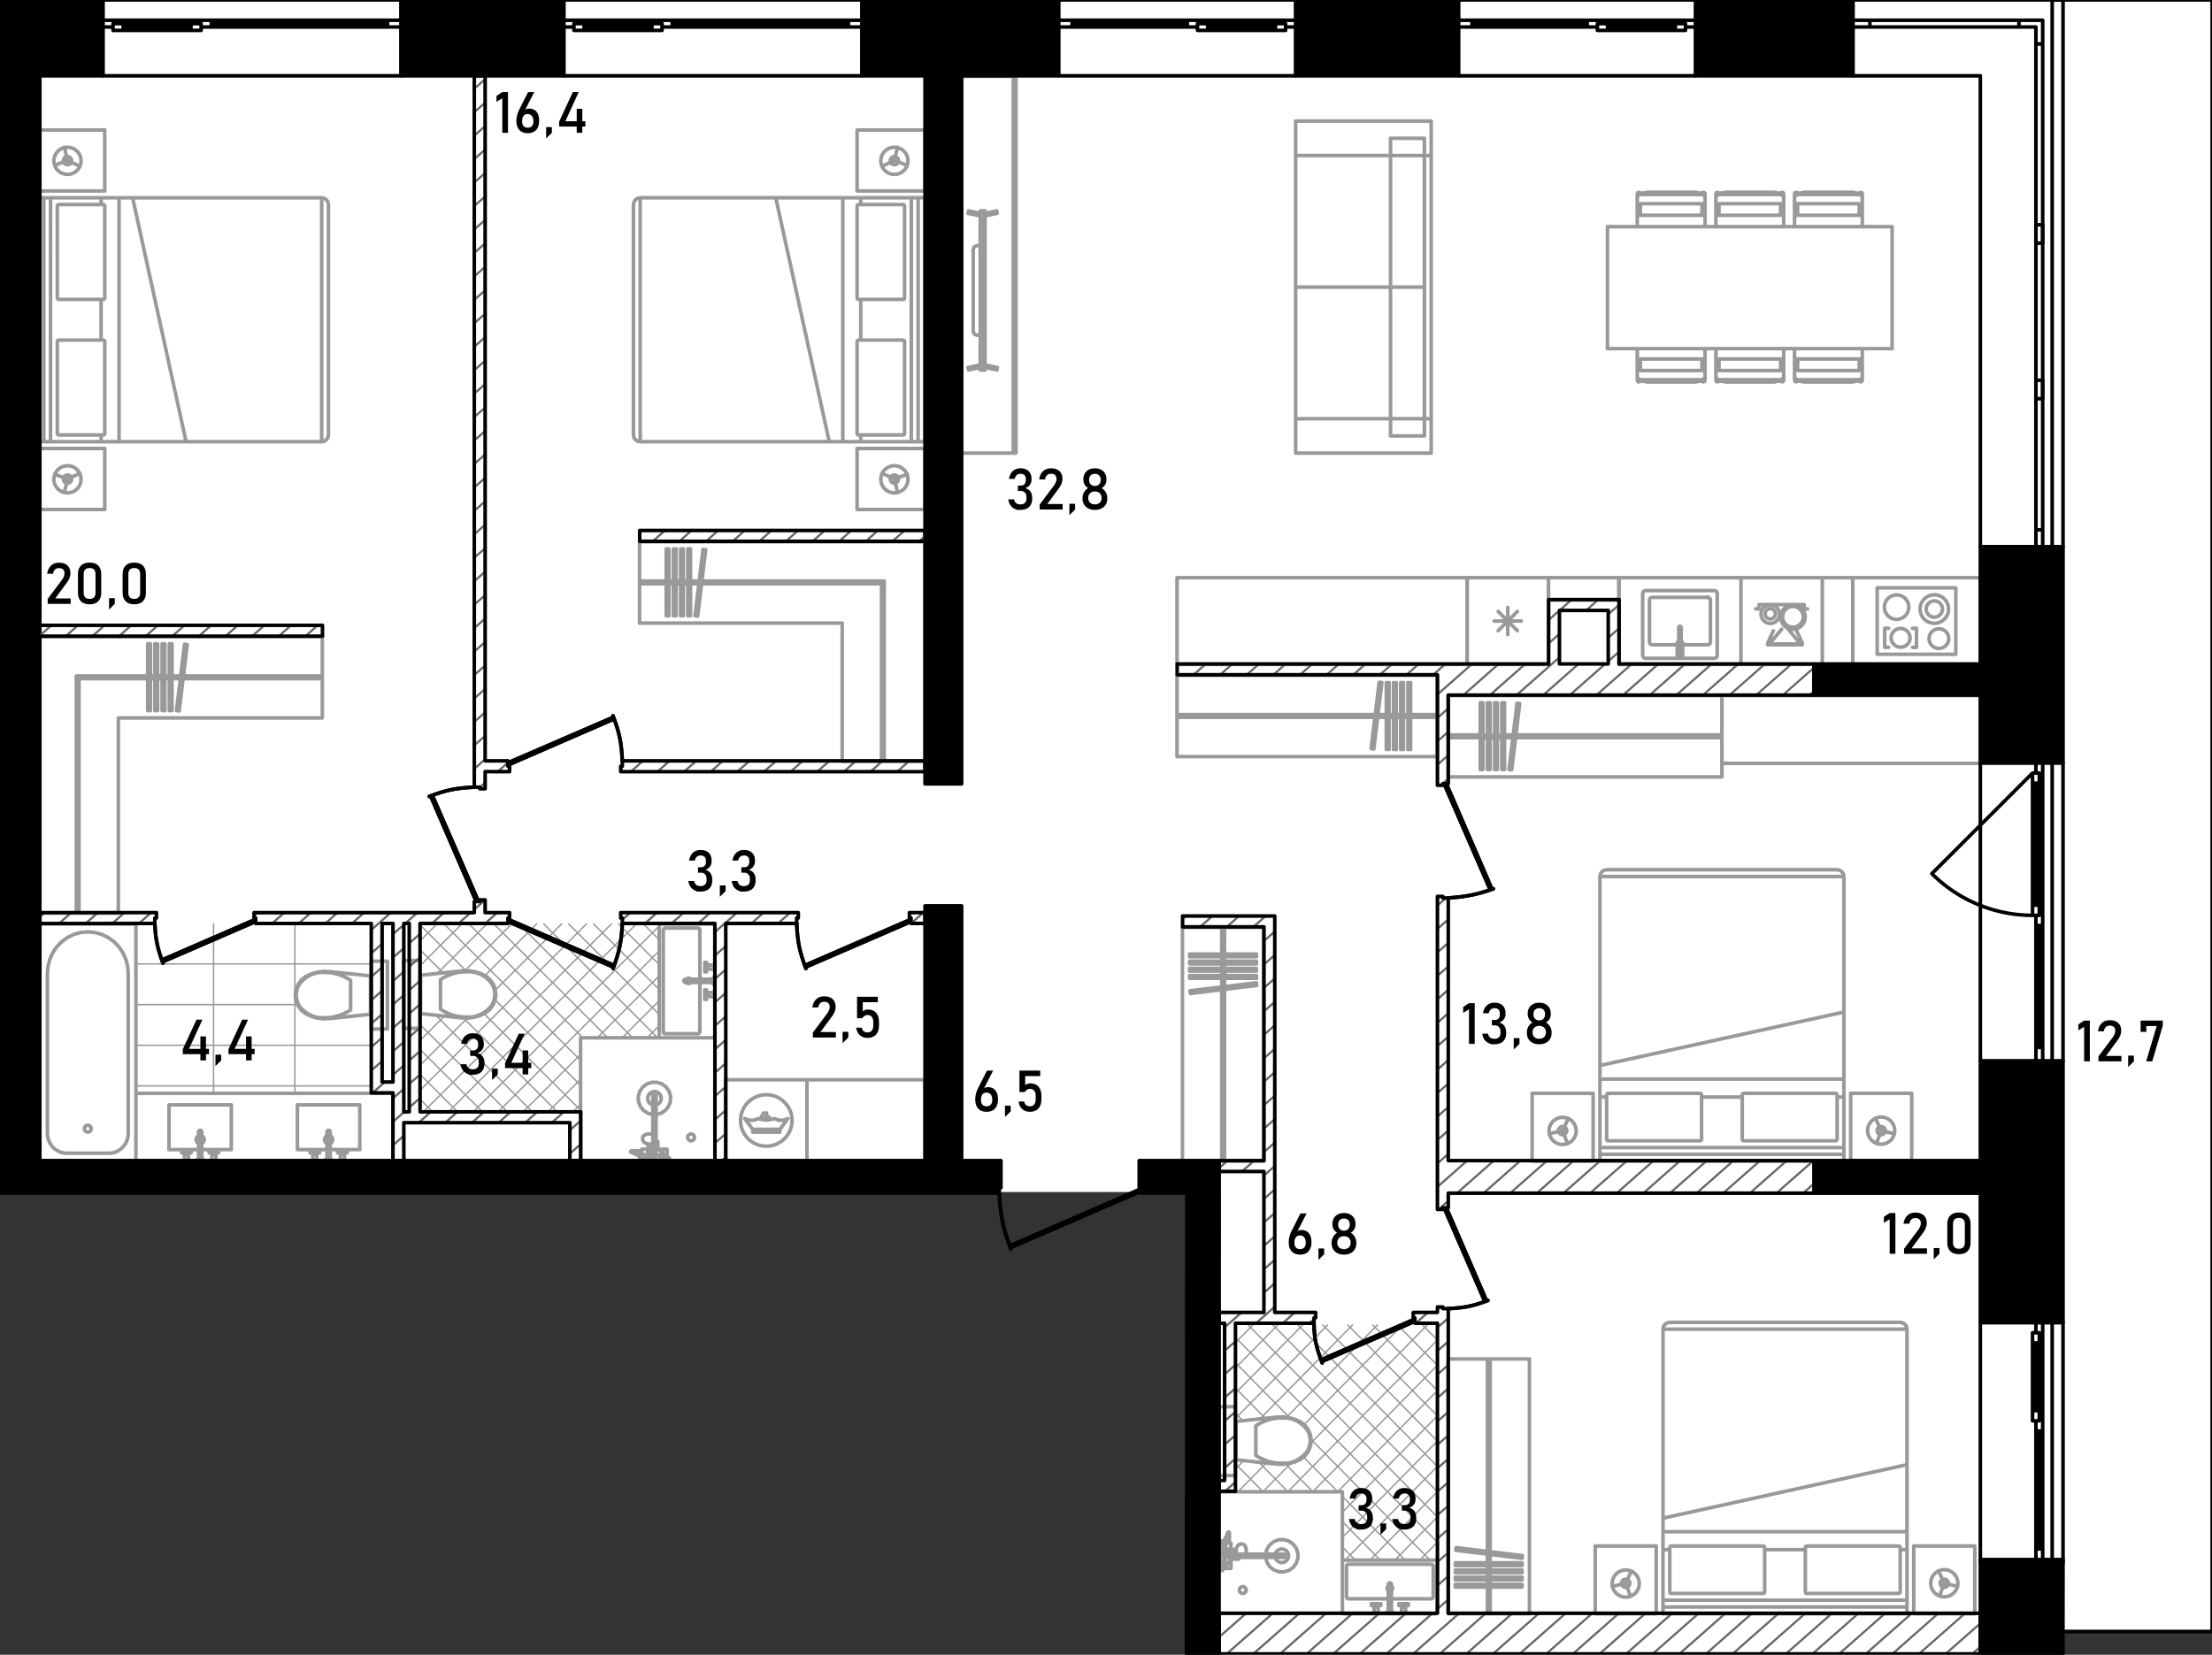 <svg version="1.1" id="_x31_36_1_" xmlns="http://www.w3.org/2000/svg" x="0" y="0" viewBox="0 0 616.591 461.398" xml:space="preserve"><rect x="0" y="0" width="616.591" height="461.398" fill="#333333" stroke="none"/><style>.st1{stroke-width:.4;stroke-miterlimit:3}.st1,.st2{fill-rule:evenodd;clip-rule:evenodd;fill:none;stroke:#999;stroke-linecap:round;stroke-linejoin:round}.st2,.st3{stroke-miterlimit:3}.st3,.st4,.st5{fill:none;stroke:#000;stroke-linecap:round;stroke-linejoin:round}.st4{fill-rule:evenodd;clip-rule:evenodd;stroke-miterlimit:22.926}.st5{stroke-miterlimit:3}.st5,.st6,.st8{fill-rule:evenodd;clip-rule:evenodd}.st8{fill:none;stroke:#666;stroke-width:.6;stroke-miterlimit:22.926}</style><path fill-rule="evenodd" clip-rule="evenodd" fill="#fff" d="M330.347 332.373v129.025h244.375v-6.9h41.869V0H0v332.373z"/><g id="mebel"><path class="st1" d="M37.894 302.776h65.56m-65.56-11.336h65.56m-65.56-11.336h45.053m-45.053-11.336h65.56m-21.255 36.087v-47.233m-22.672 47.233v-47.233M159.585 310.145l2.249-2.249m18.533-18.534l3.382-3.382M152.637 310.145l9.197-9.197m11.586-11.586l10.33-10.33M145.69 310.145l16.144-16.144m4.639-4.639l17.276-17.276m-45.005 38.059l45.006-45.007m-51.953 45.007l51.953-51.954m-58.901 51.954l52.524-52.523m-59.47 52.523l52.522-52.523m-53.369 46.422l46.423-46.422m-46.423 39.475l13.22-13.219m7.785-7.786l18.471-18.47m-39.476 32.528l6.831-6.831m11.293-11.293l14.404-14.404m-32.528 25.581l.547-.547m11.969-11.968l13.066-13.066m-20.76 13.813l13.813-13.813m-18.635 11.688l11.688-11.688m-11.688 4.74l4.741-4.74M183.75 262.004l-4.382-4.382M183.75 268.951l-11.329-11.329M183.75 275.898l-18.276-18.276m18.276 25.223l-25.223-25.223m24.793 31.74l-31.74-31.74m24.792 31.74l-31.741-31.74m24.795 31.74l-31.74-31.74m24.793 31.74l-31.74-31.74m31.095 38.042l-38.042-38.042m38.042 44.989l-23.819-23.818m-8.116-8.117l-12.843-12.843m44.778 51.725l-26.92-26.92m-11.379-11.379l-6.479-6.479m38.418 45.365l-26.306-26.306m-11.916-11.916l-.196-.196m31.471 38.418l-27.084-27.084M141.581 310.145l-24.525-24.524m17.577 24.524l-17.577-17.577m10.63 17.577l-10.63-10.63m3.684 10.63l-3.684-3.683M395.957 434.797l4.684-4.753m-26.449 19.786l.13-.132m14.688-14.901l11.631-11.8m-18.577 11.8l18.578-18.847m-25.525 18.847l25.525-25.895m-26.45 19.785l26.45-26.833m-26.45 19.786l26.45-26.833m-27.302 20.649l27.302-27.697m-34.248 27.697l34.248-34.744m-41.195 34.744l41.195-41.791M352.5 415.456l7.875-7.989m4.977-5.05l32.49-32.961m-52.289 46l7.711-7.823m10.505-10.657l27.127-27.52m-46.554 40.182l2.64-2.679m12.044-12.218l24.922-25.284m-32.198 25.618l25.252-25.618m-32.66 26.086l25.713-26.087m-25.713 19.04l18.766-19.04m-18.766 11.992l11.82-11.992m-11.82 4.945l4.873-4.944m51.427 4.149l-4.088-4.149m4.088 11.197l-11.036-11.198m11.036 18.245l-17.983-18.244m17.983 25.291l-24.929-25.292m24.929 32.34l-31.877-32.34m31.877 39.387l-38.823-39.387m38.823 46.435l-45.77-46.435m45.77 53.482l-52.717-53.482m52.717 60.529l-56.3-57.115m54.095 61.927l-32.948-33.426m-6.545-6.641l-14.602-14.813m47.149 54.88l-17.299-17.549m-1.766-1.792l-9.264-9.398m-10.882-11.04l-7.938-8.054m40.202 47.833l-10.352-10.502m-8.713-8.839l-7.422-7.53m-12.06-12.235l-1.655-1.679m33.256 40.785l-3.406-3.455m-15.659-15.886l-8-8.115M351.586 415.456l-7.244-7.348M344.638 415.456l-.296-.301"/><path class="st2" d="M11.066 323.748v-66.126m0 0h26.828m0 0v66.126m0 0H11.066M35.748 316.033l-.082.957m0 0l-.242.928m0 0l-.395.87m0 0l-.536.787m0 0l-.662.679m0 0l-.766.551m0 0l-.848.406m0 0l-.903.249m0 0l-.932.083m0 0H18.578m0 0l-.932-.083m0 0l-.903-.249m0 0l-.848-.406m0 0l-.766-.551m0 0l-.662-.679m0 0l-.536-.787m0 0l-.395-.87m0 0l-.243-.928m0 0l-.081-.957m0 0v-44.635m0 0l.171-2.01m0 0l.509-1.948m0 0l.83-1.828m0 0l1.127-1.652m0 0l1.388-1.427m0 0l1.609-1.157m0 0l1.78-.852m0 0l1.897-.522m0 0l1.957-.176m0 0l1.957.176m0 0l1.897.522m0 0l1.78.852m0 0l1.609 1.157m0 0l1.389 1.427m0 0l1.126 1.652m0 0l.83 1.828m0 0l.509 1.948m0 0l.171 2.01m0 0v44.635M25.425 314.679a.946.946 0 11-1.891-.001.946.946 0 011.891.001zM88.462 283.861l-1.645-.468m0 0l-1.552-.719m0 0l-1.229-.967m0 0l-.943-1.249m0 0l-.594-1.448m0 0l-.205-1.55m0 .001l.205-1.552m0-.001l.594-1.447m0 0l.943-1.248m0 0l1.229-.968m0 0l1.552-.719m0 0l1.645-.469m0 0l1.698-.207m0 0l1.709.059m0 0l11.585 1.223m0 .001v10.654m0-.001l-11.585 1.223m0 0l-1.709.06m0 0l-1.698-.208M97.732 273.343v4.117M97.732 277.46v4.116M82.579 277.46a5.734 5.734 0 01.886-3.064M83.465 274.396c1.723-2.217 4.238-3.413 6.83-3.248M90.295 271.149c2.609-.071 5.185.689 7.437 2.195M97.732 281.576c-2.252 1.505-4.828 2.266-7.437 2.195M90.295 283.772c-2.591.165-5.106-1.031-6.83-3.248M83.465 280.524a5.734 5.734 0 01-.886-3.063M103.453 272.812v9.295m0 0h-.189m.001 0v-9.295m0 0h.189M103.453 286.906v-18.893M107.988 286.906v-18.893M103.453 286.906h4.534M103.453 268.013h4.534M199.242 288.795v-30.607m0 0l-.166-.4m0 0l-.4-.166m0 0h-14.36m0 0l-.4.166m0 0l-.166.4m0 0v30.607m0 0l.166.401m0 .001l.4.166m0-.001h14.36m0 0l.4-.166m0 .001l.166-.401M195.085 287.662v-13.717m0-.905v-13.717M194.518 258.756h-9.068M184.883 259.322v28.34M185.45 288.229h9.068M194.518 258.756c.313 0 .567.253.567.566M184.883 259.322c0-.313.253-.566.566-.566M185.45 288.229a.566.566 0 01-.566-.567M195.085 287.662a.567.567 0 01-.567.567M192.599 273.945a.757.757 0 01-1.211 0h1.211zm-1.211-.905a.755.755 0 011.21 0h-1.21zM198.712 273.039v.907m0 0h-7.748m0 0l-.301-.257m0 0v-.395m0 0l.301-.255m0 0h7.748M198.712 274.248v-1.512m0 0h.265m0 0v1.512m0 0h-.265M198.977 274.626v-2.268m0 0h.265m0 0v2.268m0 0h-.265M197.352 276.761h1.625m0 0v-.095m0 0h.133m0 0v-.283m0 0h.132m0 0v1.89m0 0h-.132m0 0v-.284m0 0h-.133m0 0v-.094m0 0h-1.625m0 0v-.322m0 0h-.415m0 0v1.077m0 0h-.491m0 0v-2.645m0 0h.491m0 0v1.077m0 0h.415m0 0v-.321M197.352 270.224h1.625m0 0v.095m0 0h.133m0 0v.283m0 0h.132m0 0v-1.889m0 0h-.132m0 0v.283m0 0h-.133m0 0v.095m0 0h-1.625m0 0v.321m0 0h-.415m0 0v-1.078m0 0h-.491m0 0v2.646m0 0h.491m0 0v-1.077m0 0h.415m0 0v.321M196.937 277.573l-.072-.072M196.937 277.082l-.072.072M197.352 277.573v-.491M198.977 277.895v-1.134M199.11 276.666v1.323M196.937 269.411l-.072.072M196.937 269.902l-.072-.071M197.352 269.411v.491M198.977 269.09v1.133M199.11 270.318v-1.323M196.937 277.327a.246.246 0 11-.492 0 .246.246 0 01.492 0zM196.937 269.657a.246.246 0 11-.492 0 .246.246 0 01.492 0zM132.048 283.673l1.645-.469m0 0l1.551-.718m0 0l1.23-.968m0 0l.943-1.248m0 0l.594-1.448m0 0l.205-1.551m0 0l-.205-1.551m0 0l-.594-1.447m0 0l-.943-1.249m0 0l-1.23-.967m0 0l-1.551-.719m0 0l-1.645-.469m0 0l-1.697-.207m0 0l-1.71.059m0 0l-11.585 1.223m0 0v10.654m0 0l11.585 1.223m0 0l1.71.059m0 0l1.697-.207M122.778 273.154v4.116M122.778 277.271v4.117M137.044 274.207c.571.889.881 1.961.887 3.063M130.215 270.959c2.591-.165 5.106 1.031 6.829 3.248M122.778 273.154c2.253-1.505 4.828-2.266 7.437-2.195M130.215 283.582c-2.609.07-5.185-.689-7.437-2.195M137.044 280.335c-1.723 2.217-4.238 3.413-6.829 3.248M137.931 277.271a5.735 5.735 0 01-.887 3.064M117.056 272.623v9.295m0 0h.189m0 0v-9.295m0 0h-.189M117.056 286.717v-18.893M112.522 286.717v-18.893M117.056 286.717h-4.534M117.056 267.824h-4.534M199.242 289.362h-37.408M161.834 289.362v34.386M193.574 317.136a.944.944 0 11-1.889 0 .944.944 0 011.889 0zM182.878 310.765l1.397-.372m0 0l1.209-.793m0 0l.898-1.133m0 0l.496-1.357m0 0l.043-1.445m0 0l-.413-1.385m0 0l-.829-1.185m0 0l-1.159-.863m0 0l-1.371-.455m0 0h-1.447m0 0l-1.372.455m0 0l-1.159.863m0 0l-.828 1.185m0 0l-.414 1.385m0 0l.044 1.445m0 0l.496 1.357m0 0l.897 1.133m0 0l1.209.793m0 0l1.397.372m0 0v5.538m0 0l-.455-.108m0 0l-.49-.037m0 0l-.489.037m0 0l-.456.108m0 0l-.391.172m0 0l-.3.225m0 0l-.189.261m0 0l-.064.28m0 0v.403m0 0l.019.12m0 0l.064.277m0 0l.054.104m0 0l.182.251m0 0l.077.07m0 0l.275.205m0 0l.356.157m0 0l.196.052m0 0l.25.059m0 0l.019.688m0 0l.01.796m0 0h-1.729m0 0v.435m0 0h-2.872m0 0l-.159.058m0 0l-.083.149m0 0l.033.167m0 0l.133.105m0 0l.485.157m0 0l.727.315m0 0l1.007.574m0 0l.729.258m0 0v.125m0 0h-.604m0 0v.982m0 0h2.569m0 0v-.877m0 0l.063-.038m0 0l.032-.034m0 0l.025-.041m0 0l.278-.672m0 0h.698m0 0v1.36m0 0h-1.058m0 0v.302m0 0h3.023m0 0v-.302m0 0h-1.059m0 0v-1.36m0 0h1.437m0 0v-.152m0 0h.415m0 0v.303m0 0h-.151m0 0v.529m0 0h-.604m0 0v.982m0 0h2.569m0 0v-.982m0 0h-.604m0 0v-.529m0 0h-.152m0 0v-.303m0 0h.152m0 0v-1.511m0 0h-2.57m0 0v-2.154m0 0h-.083m0 0h-.093m0 0h-.124m0 0h-.149m0 0h-.043m0 0v-7.504M180.537 322.086h.209m-.001 0l-.14.341m0 0l-.326.053m0-.001l-.008-.002m.001.001v-.241m0 0h-.151m-.001 0v-.302m0-.001h.416m.001 0v.151M179.063 321.934v.241m0 0l-.677-.24m0 0l-.988-.563m0 0l-.053-.023m0 0h1.567m0 0v.585m0 0h.151M184.919 322.766v-.529M185.599 322.766v-.529M179.262 322.766h-.351M180.12 322.236h-.188M179.932 322.236h-.681M179.251 322.236h-.014M179.932 322.413v-.176M179.251 322.241v-.005M179.063 321.934h1.058M181.414 320.423h.559M178.911 321.349v-.491M181.481 319.856h.491M176.116 320.869l-.076-.012M180.265 322.973l.047-.002M180.095 322.941l.17.032M180.81 322.89l.046-.01M180.856 322.879l.021-.009M178.911 322.641l.453.161M179.365 322.802l.73.139M180.22 322.468l.06.011M176.116 320.869l.513.167M176.628 321.037l.717.312M179.322 322.785h.001M180.312 322.971l.498-.082M181.97 318.368l.002.001M181.972 318.898l-.002.002M180.537 321.538v.127M180.537 321.783v.103M180.537 321.666v.118M180.745 322.086h.523M179.498 322.329l.722.139M179.063 322.175l.436.154M181.216 321.452h.001M181.126 321.496l.091-.044M181.028 321.512l.098-.016M180.93 321.496l.098.016M180.838 321.452l.092.044M180.838 321.452h.108a.108.108 0 10-.216 0 .108.108 0 00.216 0h-.108zM180.683 318.956l.345.026M181.028 318.982l.345-.026M180.612 318.939l.071.017M181.694 318.879l.195-.052M181.372 318.956l.322-.077M180.659 321.285l-.009-.062M181.889 318.828l.083-.037M181.444 318.939l-.02.687M181.406 321.223l-.01.062M181.396 321.285l-.026.058M181.37 321.343l-.042.049M181.328 321.392l-.056.039M181.273 321.431l-.056.021M181.216 321.452l-.007.002M181.209 321.454l-.068.008M181.141 321.462h-.227M180.915 321.462l-.069-.008M180.845 321.454l-.007-.002M180.838 321.452l-.057-.021M180.782 321.431l-.055-.039M180.727 321.392l-.042-.049M180.685 321.343l-.026-.058M181.424 319.626l-.019 1.597M180.64 320.423l.01.8M180.537 320.725h.107M181.412 320.725h.561M182.878 310.765v-5.343M181.972 310.765v-5.343M182.878 305.422h-.906M185.94 322.766h-1.36M185.789 322.236h-1.059M185.789 321.934h-1.059M184.315 321.934v-1.209M180.537 320.725v1.209M182.878 323.446h-.906M182.878 322.086v-3.816M181.972 316.302v5.783M184.315 320.725h-1.437M183.371 320.423h-.492M183.371 319.856h-.492M181.481 320.423v-1.493M181.972 308.087a1.89 1.89 0 11.906 0M184.315 320.808a.34.34 0 110 .589M500.222 97.209v2.877m0 .001h.858m0 0h17.176m0 0h.859m0 0V97.21M519.115 103.514v-3.427m0 0h-.858m0 0v3.224m0 0h.057m0 0l.294-.196m0 0l.343.087m0 0l.164.312M518.314 105.873l.294-.196m0 0l.343.086m0 0l.164.313m0 0v-2.562m0 0l-.164-.312m0-.001l-.343-.087m0 .001l-.294.196m0 0h-17.291m0 0l-.293-.196m0 0l-.343.087m0-.001l-.165.312m0 .001v2.562m0 0l.165-.313m0 0l.343-.086m0 0l.293.196m0 0h17.291M500.222 103.514l.165-.312m0 0l.343-.087m0 0l.293.196m0 0h.057m0 0v-3.224m0 0h-.858m0 0v3.427M517.452 106.278h-15.565m0 0l1.003.227m0 0h13.557m0 0l1.005-.227M518.314 106.278l.294.196m0 0l.343-.087m0 0l.164-.312m0 0l-.164-.313m0 0l-.343-.086m0 0l-.294.196m0 0h-17.291m0 0l-.293-.196m0 0l-.343.086m0 0l-.165.313m0 0l.165.312m0 0l.343.087m0 0l.293-.196m0 0h17.291M478.306 97.209v2.877m0 .001h.858m0 0h17.176m0 0h.859m0 0V97.21M497.199 103.514v-3.427m0 0h-.858m0 0v3.224m0 0h.057m0 0l.293-.196m0 0l.343.087m0 0l.165.312M496.398 105.873l.293-.196m0 0l.343.086m0 0l.165.313m0 0v-2.562m0 0l-.165-.312m0-.001l-.343-.087m0 .001l-.293.196m0 0h-17.291m0 0l-.294-.196m0 0l-.343.087m0-.001l-.164.312m0 .001v2.562m0 0l.164-.313m0 0l.343-.086m0 0l.294.196m0 0h17.291M478.306 103.514l.164-.312m0 0l.343-.087m0 0l.294.196m0 0h.057m0 0v-3.224m0 0h-.858m0 0v3.427M495.535 106.278H479.97m0 0l1.004.227m0 0h13.557m0 0l1.004-.227M496.398 106.278l.293.196m0 0l.343-.087m0 0l.165-.312m0 0l-.165-.313m0 0l-.343-.086m0 0l-.293.196m0 0h-17.291m0 0l-.294-.196m0 0l-.343.086m0 0l-.164.313m0 0l.164.312m0 0l.343.087m0 0l.294-.196m0 0h17.291M500.222 63.202v-3.18m0 0h.858m0 0h17.176m0 0h.859m0 0v3.18M519.115 56.595v3.427m0 0h-.858m0 0v-3.224m0 0h.057m0 0l.294.196m0 0l.343-.086m0 0l.164-.313M518.314 54.236l.294.197m0 0l.343-.087m0 0l.164-.313m0 0v2.562m0 0l-.164.313m0 0l-.343.086m0 0l-.294-.196m0 0h-17.291m0 0l-.293.196m0 0l-.343-.086m0 0l-.165-.313m0 0v-2.562m0 0l.165.313m0 0l.343.087m0 0l.293-.197m0 0h17.291M500.222 56.595l.165.313m0 0l.343.086m0 0l.293-.196m0 0h.057m0 0v3.224m0 0h-.858m0 0v-3.427M517.452 53.831h-15.565m0 0l1.003-.227m0 0h13.557m0 0l1.005.227M518.314 53.831l.294-.196m0 0l.343.086m0 0l.164.313m0 0l-.164.312m0 0l-.343.087m0 0l-.294-.197m0 0h-17.291m0 0l-.293.197m0 0l-.343-.087m0 0l-.165-.312m0 0l.165-.313m0 0l.343-.086m0 0l.293.196m0 0h17.291M478.306 63.202v-3.18m0 0h.858m0 0h17.176m0 0h.859m0 0v3.18M497.199 56.595v3.427m0 0h-.858m0 0v-3.224m0 0h.057m0 0l.293.196m0 0l.343-.086m0 0l.165-.313M496.398 54.236l.293.197m0 0l.343-.087m0 0l.165-.313m0 0v2.562m0 0l-.165.313m0 0l-.343.086m0 0l-.293-.196m0 0h-17.291m0 0l-.294.196m0 0l-.343-.086m0 0l-.164-.313m0 0v-2.562m0 0l.164.313m0 0l.343.087m0 0l.294-.197m0 0h17.291M478.306 56.595l.164.313m0 0l.343.086m0 0l.294-.196m0 0h.057m0 0v3.224m0 0h-.858m0 0v-3.427M495.535 53.831H479.97m0 0l1.004-.227m0 0h13.557m0 0l1.004.227M496.398 53.831l.293-.196m0 0l.343.086m0 0l.165.313m0 0l-.165.312m0 0l-.343.087m0 0l-.293-.197m0 0h-17.291m0 0l-.294.197m0 0l-.343-.087m0 0l-.164-.312m0 0l.164-.313m0 0l.343-.086m0 0l.294.196m0 0h17.291M475.283 97.209v2.877m0 .001h-.859m0 0h-17.176m0 0h-.859m0 0V97.21M456.389 103.514v-3.427m0 0h.858m0 0v3.224m0 0h-.056m0 0l-.295-.196m0 0l-.342.087m0 0l-.165.312M457.191 105.873l-.295-.196m0 0l-.342.086m0 0l-.165.313m0 0v-2.562m0 0l.165-.312m0-.001l.342-.087m0 .001l.295.196m0 0h17.29m0 0l.294-.196m0 0l.343.087m0-.001l.165.312m0 .001v2.562m0 0l-.165-.313m0 0l-.343-.086m0 0l-.294.196m0 0h-17.29M475.283 103.514l-.165-.312m0 0l-.343-.087m0 0l-.294.196m0 0h-.057m0 0v-3.224m0 0h.859m0 0v3.427M458.052 106.278h15.566m0 0l-1.004.227m0 0h-13.556m0 0l-1.006-.227M457.191 106.278l-.295.196m0 0l-.342-.087m0 0l-.165-.312m0 0l.165-.313m0 0l.342-.086m0 0l.295.196m0 0h17.29m0 0l.294-.196m0 0l.343.086m0 0l.165.313m0 0l-.165.312m0 0l-.343.087m0 0l-.294-.196m0 0h-17.29M475.283 63.202v-3.18m0 0h-.859m0 0h-17.176m0 0h-.859m0 0v3.18M456.389 56.595v3.427m0 0h.858m0 0v-3.224m0 0h-.056m0 0l-.295.196m0 0l-.342-.086m0 0l-.165-.313M457.191 54.236l-.295.197m0 0l-.342-.087m0 0l-.165-.313m0 0v2.562m0 0l.165.313m0 0l.342.086m0 0l.295-.196m0 0h17.29m0 0l.294.196m0 0l.343-.086m0 0l.165-.313m0 0v-2.562m0 0l-.165.313m0 0l-.343.087m0 0l-.294-.197m0 0h-17.29M475.283 56.595l-.165.313m0 0l-.343.086m0 0l-.294-.196m0 0h-.057m0 0v3.224m0 0h.859m0 0v-3.427M458.052 53.831h15.566m0 0l-1.004-.227m0 0h-13.556m0 0l-1.006.227M457.191 53.831l-.295-.196m0 0l-.342.086m0 0l-.165.313m0 0l.165.312m0 0l.342.087m0 0l.295-.197m0 0h17.29m0 0l.294.197m0 0l.343-.087m0 0l.165-.312m0 0l-.165-.313m0 0l-.343-.086m0 0l-.294.196m0 0h-17.29M283.212 21.269v105.074m0 0h-15.199m0 0V21.269m0 0h15.199M282.457 21.269v105.074M283.212 73.806h-.756M283.212 21.269h-.756M374.192 449.954v-34.008M374.192 415.946h-34.386M347.364 443.342a.944.944 0 11-1.889 0 .944.944 0 011.889 0zM352.791 434.244l.371 1.397m-.001 0l.793 1.209m0 0l1.133.897m.001 0l1.358.496m0 0l1.445.044m-.001 0l1.384-.414m.001 0l1.185-.828m0 0l.864-1.159m-.001 0l.454-1.372m.001 0v-1.446m0 0l-.454-1.372m-.001 0l-.864-1.159m.001 0l-1.185-.829m0 0l-1.384-.413m-.001 0l-1.445.043m.001 0l-1.358.496m0 0l-1.133.897m-.001 0l-.793 1.209m0 0l-.371 1.397m.001 0h-5.538m0 0l.108-.455m0 0l.037-.49m-.001 0l-.037-.488m.001 0l-.108-.456m0 0l-.173-.392m-.001 0l-.224-.299m0 0l-.261-.189m0 0l-.281-.065m.001 0h-.402m-.001 0l-.121.019m0 0l-.277.064m0 0l-.104.055m0 0l-.251.181m.001 0l-.07.078m0 0l-.204.274m-.001 0l-.157.357m.001 0l-.052.195m0 0l-.06.25m0 0l-.687.02m-.001 0l-.796.009m0 0v-1.728m0 0h-.435m.001 0v-2.872m0 0l-.059-.16m0 0l-.149-.083m0 0l-.166.033m-.001 0l-.105.134m.001 0l-.158.485m-.001 0l-.315.726m0 0l-.573 1.008m.001 0l-.259.729m0 0h-.125m0 0v-.605m0 0h-.982m-.001 0v2.57m0 0h.878m0 0l.038.062m0 0l.034.032m0 0l.04.026m0 0l.673.278m.001 0v.697m0 0h-1.361m-.001 0v-1.058m0 0h-.302m0 0v3.023m0 0h.302m0 0v-1.058m0 0h1.361m.001 0v1.436m0 0h.151m-.001 0v.416m0 0h-.303m0 0v-.152m0 0h-.529m.001 0v-.604m0 0h-.982m-.001 0v2.57m0 0h.982m.001 0v-.605m0 0h.529m-.001 0v-.151m0 0h.303m0 0v.151m0 0h1.512m0 0v-2.57m0 0h2.153m.001 0v-.082m0 0v-.094m0 0v-.123m0 0v-.149m0 0v-.043m0 0h7.505M341.469 431.901v.209m0 0l-.341-.14m0 0l-.053-.325m0 0l.001-.009m0 0h.242m0 0v-.151m0 .001h.302m0 0v.416m0-.001h-.151M341.621 430.428h-.24m0 0l.239-.677m0 0l.563-.987m-.001 0l.024-.053m.001 0v1.566m0 0h-.586m0 0v.151M340.789 436.285h.529M340.789 436.965h.529M340.789 430.628v-.351M341.318 431.486v-.189M341.318 431.297v-.68M341.318 430.617v-.014M341.142 431.297h.176M341.313 430.617h.005M341.621 430.428v1.058M343.132 432.78v.557M342.207 430.277h.491M343.699 432.846v.491M342.685 427.481l.013-.076M340.582 431.63l.001.047M340.614 431.461l-.032.169M340.665 432.175l.01.047M340.675 432.222l.009.02M340.914 430.277l-.16.453M340.753 430.729l-.14.732M341.086 431.586l-.011.06M342.685 427.481l-.167.512M342.518 427.993l-.312.717M340.77 430.688h.108a.108.108 0 10-.216 0 .108.108 0 00.216 0h-.108zM340.583 431.677l.082.498M345.187 433.335l-.002.002M344.657 433.337l-.002-.001M342.017 431.901h-.128M341.772 431.901h-.104M341.889 431.901h-.117M341.469 432.111v.524M341.226 430.864l-.14.722M341.38 430.428l-.154.436M342.103 432.582h.108c0-.06-.048-.108-.108-.108s-.108.048-.108.108.048.108.108.108.108-.048.108-.108h-.108zM342.058 432.491l.045.091M342.043 432.393l.015.098M342.058 432.295l-.015.098M342.103 432.204l-.045.09M342.103 432.204h.108c0-.06-.048-.108-.108-.108s-.108.048-.108.108a.108.108 0 00.216 0h-.108zM344.599 432.048l-.026.345M344.573 432.393l.026.345M344.616 431.977l-.017.071M344.675 433.059l.052.196M344.599 432.737l.076.321M342.27 432.024l.062-.009M344.727 433.254l.036.083M344.616 432.809l-.687-.02M342.331 432.771l-.061-.01M342.27 432.762l-.058-.026M342.212 432.735l-.05-.042M342.163 432.693l-.038-.055M342.124 432.638l-.021-.056M342.103 432.582l-.003-.007M342.1 432.574l-.008-.068M342.092 432.506v-.227M342.092 432.279l.008-.068M342.1 432.211l.003-.007M342.103 432.203l.021-.056M342.124 432.147l.038-.055M342.163 432.092l.05-.042M342.212 432.05l.058-.026M343.928 432.789l-1.597-.019M343.132 432.005l-.801.009M342.83 431.901v.108M342.83 432.776v.561M352.791 434.244h5.342M352.791 433.337h5.342M358.133 434.244v-.907M340.789 437.305v-1.36M341.318 437.154v-1.058M341.621 437.154v-1.058M341.621 435.68h1.209M342.83 431.901h-1.209M340.109 434.244v-.907M341.469 434.244h3.816M347.252 433.337h-5.783M342.83 435.68v-1.436M343.132 434.736v-.491M343.699 434.736v-.491M343.132 432.846h1.492M355.467 433.337a1.889 1.889 0 110 .907M342.747 435.68a.34.34 0 11-.589 0M374.759 449.954h25.316m0 0l.401-.166m0 0l.166-.401m0 0v-13.809m0 0l-.166-.4m0 0l-.401-.167m0 0h-25.316m0 0l-.4.167m0 0l-.167.4m0 0v13.809m0 0l.167.401m0 0l.4.166M375.893 445.798h11.071m.906 0h11.073M399.509 445.231v-8.519M398.943 436.145h-23.05M375.326 436.712v8.519M399.509 445.231a.567.567 0 01-.566.567M398.943 436.145c.312 0 .566.253.566.567M375.326 436.712c0-.313.254-.567.567-.567M375.893 445.798a.567.567 0 01-.567-.567M388.173 442.856a.755.755 0 01-.303.605v-1.21a.755.755 0 01.303.605zm-1.209.606a.755.755 0 010-1.21v1.21zM387.871 449.425h-.906m0 0v-7.749m0 0l.256-.3m-.001 0h.394m.001 0l.256.3m0 0v7.749M386.661 449.425h1.512m0 0v.265m0 0h-1.512m0 0v-.265M386.284 449.69h2.268m0 0v.264m0 0h-2.268m0 0v-.264M384.149 448.065v1.625m0 0h.095m0 0v.132m0 0h.283m0 0v.132m0 0h-1.89m0 0v-.132m0 0h.284m0 0v-.132m0 0h.094m0 0v-1.625m0 0h.322m0 0v-.416m0 0h-1.078m0 0v-.491m0 0h2.646m0 0v.491m0 0h-1.077m0 0v.416m0 0h.321M390.686 448.065v1.625m0 0h-.095m0 0v.132m0 0h-.283m0 0v.132m0 0h1.89m0 0v-.132m0 0h-.284m0 0v-.132m0 0h-.094m0 0v-1.625m0 0h-.322m0 0v-.416m0 0h1.078m0 0v-.491m0 0h-2.646m0 0v.491m0 0h1.077m0 0v.416m0 0h-.321M383.336 447.649l.073-.072M383.828 447.649l-.072-.072M383.336 448.065h.492M383.015 449.69h1.134M384.244 449.822h-1.322M391.499 447.649l-.072-.072M391.007 447.649l.072-.072M391.499 448.065h-.491M391.82 449.69h-1.134M390.591 449.822h1.322M383.828 447.403a.245.245 0 11-.491 0 .246.246 0 11.491 0zM391.499 447.403a.246.246 0 11-.492 0 .246.246 0 01.492 0zM359.332 408.084l1.645-.468m0 0l1.552-.719m.001 0l1.23-.967m0 0l.943-1.249m-.001 0l.594-1.448m.001 0l.205-1.55m-.001 0l-.205-1.552m.001 0l-.594-1.447m-.001 0l-.943-1.248m.001 0l-1.23-.968m0 0l-1.552-.719m-.001 0l-1.645-.469m0 0l-1.697-.207m.001 0l-1.71.059m0 0l-11.584 1.223m-.001 0v10.654m0 0l11.584 1.223m.001 0l1.71.06m0 0l1.697-.208M350.062 397.566v4.117M350.062 401.682v4.116M364.33 398.618c.57.889.881 1.961.887 3.064M357.5 395.37c2.592-.165 5.107 1.031 6.83 3.248M350.062 397.566c2.253-1.506 4.828-2.266 7.437-2.195M357.5 407.994c-2.609.07-5.185-.69-7.437-2.195M364.33 404.746c-1.723 2.217-4.238 3.413-6.83 3.248M365.216 401.682a5.743 5.743 0 01-.887 3.063M344.341 397.034v9.295m0 0h.188m0 0v-9.295m0 0h-.188M344.341 411.129v-18.893M339.806 411.129v-18.893M344.341 411.412h-4.535M344.341 392.236h-4.535M448.077 63.202v34.007m0 0h79.352m0 0V63.202m0 0h-79.352M398.943 43.364h-1.89m0 0v73.381m0 0h1.89m0 0V43.364M361.156 43.364v36.691m0 0h26.451m0 0V43.364m0 0h-26.451M361.156 80.055v36.69m0 0h26.451m0 0v-36.69m0 0h-26.451M361.156 116.745v9.598m0 0h37.787m0 0v-9.598m0 0h-37.787M361.156 33.766v9.598m0 0h37.787m0 0v-9.598m0 0h-37.787M397.053 80.055h-9.446m0 0v41.489m0 0h9.446m0 0V80.055M397.053 80.055h-9.446m0 0v-41.49m0 0h9.446m0 0v41.49M37.894 304.855h71.605M37.894 323.748h71.605M109.499 304.855v18.893M37.894 304.855v18.893M47.105 308.066h17.382M64.487 308.066v12.47M64.487 320.536H56.25m-.908 0h-8.237M47.105 320.536v-12.47M82.907 308.066h17.381M100.289 308.066v12.47M100.289 320.536h-8.237m-.908 0h-8.237M82.907 320.536v-12.47M56.929 317.744c0 .464-.28.863-.68 1.038v-2.078c.4.176.68.575.68 1.04zm-1.587 1.039a1.135 1.135 0 010-2.079v2.079zM92.731 317.744c0 .464-.28.864-.68 1.039v-2.078c.401.174.68.574.68 1.039zm-1.587 1.038a1.135 1.135 0 010-2.077v2.077zM56.249 323.219h-.907m0 0v-7.748m0 0l.256-.301m0 0h.395m0 0l.256.301m0 0v7.748M55.04 323.219h1.512m0 0v.265m0 0H55.04m0 0v-.265M54.662 323.483h2.267m0 0v.265m0 0h-2.267m0 0v-.265M52.527 321.858v1.625m0 0h.094m0 0v.132m0 0h.283m0 0v.133m0 0h-1.889m0 0v-.133m0 0h.283m0 0v-.132m0 0h.095m0 0v-1.625m0 0h.322m0 0v-.416m0 0h-1.078m0 0v-.491m0 0h2.645m0 0v.491m0 0h-1.077m0 0v.416m0 0h.322M59.064 321.858v1.625m0 0h-.095m0 0v.132m0 0h-.283m0 0v.133m0 0h1.89m0 0v-.133m0 0h-.284m0 0v-.132m0 0h-.094m0 0v-1.625m0 0h-.322m0 0v-.416m0 0h1.078m0 0v-.491m0 0h-2.645m0 0v.491m0 0h1.076m0 0v.416m0 0h-.321M92.051 323.219h-.907m0 0v-7.748m0 0l.257-.301m0 0h.394m0 0l.256.301m0 0v7.748M90.842 323.219h1.511m0 0v.265m0 0h-1.511m0 0v-.265M90.464 323.483h2.267m0 0v.265m0 0h-2.267m0 0v-.265M88.329 321.858v1.625m0 0h.094m.001 0v.132m0 0h.284m0 0v.133m0 0h-1.889m0 0v-.133m0 0h.283m0 0v-.132m0 0h.094m0 0v-1.625m0 0h.322m0 0v-.416m0 0H86.44m0 0v-.491m0 0h2.645m0 0v.491m0 0h-1.077m.001 0v.416m0 0h.321M94.867 321.858v1.625m0 0h-.095m0 0v.132m0 0h-.283m0 0v.133m0 0h1.889m0 0v-.133m0 0h-.283m0 0v-.132m0 0H96m0 0v-1.625m0 0h-.321m0 0v-.416m0 0h1.077m0 0v-.491m0 0h-2.645m0 0v.491m0 0h1.077m0 0v.416m0 0h-.321M51.715 321.443l.072-.072M52.206 321.443l-.072-.072M51.715 321.858h.491M51.393 323.483h1.135M52.621 323.616h-1.322M59.876 321.443l-.072-.072M59.385 321.443l.072-.072M59.876 321.858h-.491M60.198 323.483h-1.134M58.969 323.616h1.323M87.517 321.443l.072-.072M88.008 321.443l-.072-.072M87.517 321.858h.491M87.196 323.483h1.134M88.424 323.616h-1.322M95.679 321.443l-.072-.072M95.188 321.443l.072-.072M95.679 321.858h-.491M96 323.483h-1.133M94.772 323.616h1.322M52.206 321.197a.245.245 0 11-.491 0 .246.246 0 11.491 0zM59.876 321.197a.246.246 0 11-.492 0 .246.246 0 01.492 0zM88.008 321.197a.246.246 0 11-.492 0 .246.246 0 01.492 0zM95.679 321.197a.246.246 0 11-.492 0 .246.246 0 01.492 0zM477.918 164.667h-19.271m0 0l-.535.221m0 .001l-.221.535m0-.001v17.381m0 .001l.221.535m0-.001l.535.221m0 .001h19.271m0 0l.534-.221m0-.001l.222-.535m0 .001v-17.381m0-.001l-.222-.535m0 .001l-.534-.221M485.286 161.078h-34.008M485.286 185.261h-34.008M485.286 161.078v24.183M451.278 161.078v24.183M476.028 166.557h-15.492M459.78 167.312v11.715M460.535 179.782h7.002m1.489 0h7.002M476.784 179.026v-11.714M476.028 166.557h.108a.108.108 0 10-.216 0 .108.108 0 00.216 0h-.108zM459.78 167.312c0-.417.339-.755.756-.755M460.535 179.782a.756.756 0 01-.756-.756M476.784 179.026a.756.756 0 01-.756.756M476.028 166.557c.418 0 .756.338.756.755M468.622 174.95l-.1-.24m0 0l-.241-.099m0 0l-.24.1m-.001 0l-.099.24m.001 0v7.477m0 0l.1.24m0 0l.24.099m-.001 0l.241-.099m.001 0l.099-.24m0 0v-7.478M469.037 180.5h-.415m0 0v1.927m0 0l-.099.241m0 0l-.241.099m-.001 0l-.24-.099m.001 0l-.1-.241m0 0V180.5m0 0h-.414m0 0v2.456m0 0h1.509m0 0V180.5M469.026 179.14h-.404m0 0v1.323m0 0h.404m0 0v-1.323M467.538 179.14v1.323m0 0h.404m0 0v-1.323m0 0h-.404M507.957 161.078h-22.672M507.957 185.261h-22.672M507.957 161.078v24.183M485.286 161.078v24.183M507.957 161.078h8.502m0 0v24.183m0 0h-8.502m0 0v-24.183M545.176 163.912H523.26m0 0v18.516m0 0h21.916m0 0v-18.516M534.218 175.191v5.299M534.218 180.491h-1.096M534.218 175.191h-1.096M525.364 175.191v5.299M526.459 180.491h-1.095M526.459 175.191h-1.095M543.204 178.058a2.74 2.74 0 11-5.48 0 2.74 2.74 0 015.48 0zM543.161 169.818a3.968 3.968 0 11-7.937-.001 3.968 3.968 0 017.937.001z"/><path class="st2" d="M541.46 169.818a2.268 2.268 0 11-4.536-.002 2.268 2.268 0 014.536.002zM532.436 177.873a2.646 2.646 0 01-5.29 0 2.645 2.645 0 015.29 0zM532.074 169.281a3.4 3.4 0 11-6.801 0 3.4 3.4 0 016.801 0zM551.977 161.078h-35.518M551.977 185.261h-35.518M551.977 161.078v24.183M516.459 161.078v24.183M431.628 161.078h-22.672m0 0v24.183m0 0h22.672m0 0v-24.183M420.292 176.948v-7.558M422.963 175.841l-5.344-5.344M424.07 173.169h-7.557M422.963 170.498l-5.344 5.344"/><circle class="st2" cx="213.601" cy="312.412" r="7.179"/><path class="st2" d="M503.188 171.982a3.412 3.412 0 11-6.823 0 3.412 3.412 0 016.823 0z"/><path class="st2" d="M502.667 171.982a2.89 2.89 0 11-5.78 0 2.89 2.89 0 015.78 0zM496.047 171.15a2.58 2.58 0 11-5.157 0 2.58 2.58 0 015.157 0z"/><path class="st2" d="M494.913 171.15a1.444 1.444 0 11-2.888.002 1.444 1.444 0 012.888-.002zM22.591 44.755a3.78 3.78 0 11-7.558 0 3.78 3.78 0 017.558 0z"/><path class="st2" d="M19.946 44.755a1.134 1.134 0 11-2.267 0 1.134 1.134 0 012.267 0zM22.591 133.553a3.78 3.78 0 11-7.558 0 3.78 3.78 0 017.558 0z"/><path class="st2" d="M19.946 133.553a1.134 1.134 0 11-2.267 0 1.134 1.134 0 012.267 0zM253.087 133.553a3.78 3.78 0 11-7.558 0 3.78 3.78 0 017.558 0z"/><path class="st2" d="M250.442 133.553a1.134 1.134 0 11-2.267 0 1.134 1.134 0 012.267 0zM253.087 44.755a3.78 3.78 0 11-7.558 0 3.78 3.78 0 017.558 0z"/><path class="st2" d="M250.442 44.755a1.134 1.134 0 11-2.267 0 1.134 1.134 0 012.267 0zM439.359 315.246a3.78 3.78 0 11-7.558 0 3.78 3.78 0 017.558 0z"/><path class="st2" d="M436.713 315.246a1.134 1.134 0 11-2.269 0 1.134 1.134 0 012.269 0zM528.156 315.246a3.778 3.778 0 11-7.557.001 3.778 3.778 0 017.557-.001z"/><path class="st2" d="M525.511 315.246a1.134 1.134 0 11-2.269 0 1.134 1.134 0 012.269 0zM456.945 441.452a3.78 3.78 0 11-7.558 0 3.78 3.78 0 017.558 0z"/><path class="st2" d="M454.299 441.452a1.134 1.134 0 11-2.269 0 1.134 1.134 0 012.269 0zM545.742 441.452a3.778 3.778 0 11-7.557.001 3.778 3.778 0 017.557-.001z"/><path class="st2" d="M543.097 441.452a1.134 1.134 0 11-2.269 0 1.134 1.134 0 012.269 0zM89.661 55.147v68.016m0-.001H14.088m0 0V55.147m0 0h75.573M91.551 57.036v64.236m0 0l-.144.723m0 0l-.409.614m0 0l-.614.409m0 0l-.722.144m0 0V55.146m0 0l.722.144m0 0l.614.41m0 0l.409.613m0 0l.144.723M10.31 55.147v68.016m0-.001h3.779m0 0V55.147m0 0H10.31M10.31 123.162V55.146m0 0h1.89m0 0v68.016m0 0h-1.89M10.31 125.051v17.004m0 0h18.894m0 0v-17.004m0 0H10.31M10.31 53.257V36.253m0 0h18.894m0 0v17.004m0 0H10.31M15.979 95.2v25.695m0 0l.11.267m0 0l.268.11m-.001 0h12.469m0 0l.267-.11m0 0l.111-.267m0 0V95.2m0 0l-.111-.267m0 0l-.267-.111m0 0H16.356m0 0l-.268.111m.001 0l-.11.267M15.979 83.108V57.414m0 0l.11-.268m0 0l.268-.11m-.001 0h12.469m0 0l.267.11m0 0l.111.268m0 0v25.694m0 0l-.111.268m0 0l-.267.11m0 0H16.356m0 0l-.268-.11m.001 0l-.11-.268M28.18 55.147v1.889M28.18 83.486v11.336M28.18 121.272v1.89M33.189 55.147v68.016m0-.001h18.687m0 0L36.968 55.147m0 0h-3.779M178.459 123.162V55.146m0 0h75.572m.001 0v68.016m0 0H178.46M176.57 121.272V57.036m0 0l.144-.723m0 0l.41-.613m0 .001l.612-.41m0 0l.724-.144m0 0v68.016m0-.001l-.724-.144m0 .001l-.612-.41m0-.001l-.41-.613m0 0l-.144-.723M257.81 123.162V55.146m0 0h-3.778m0 0v68.016m0 0h3.778M257.81 55.147v68.016m0-.001h-1.889m0 0V55.147m0 0h1.889M257.81 53.257V36.253m0 0h-18.893m0 0v17.004m0 0h18.893M257.81 125.051v17.004m0 0h-18.893m0 0v-17.004m0 0h18.893M252.143 83.108V57.414m0 0l-.111-.268m0 0l-.267-.11m0 0h-12.47m0 0l-.267.11m0 0l-.111.268m0 0v25.694m0 0l.111.268m0 0l.267.11m0 0h12.47m0 0l.267-.11m0 0l.111-.268M252.143 95.2v25.695m0 0l-.111.267m0 0l-.267.11m0 0h-12.47m0 0l-.267-.11m0 0l-.111-.267m0 0V95.2m0 0l.111-.267m0 0l.267-.111m0 0h12.47m0 0l.267.111m0 0l.111.267M239.941 123.162v-1.89M239.941 94.822V83.486M239.941 57.036v-1.89M234.931 123.162V55.146m0 0h-18.686m0 0l14.908 68.016m0 0h3.778M22.024 254.599h-.755m0 0v-66.125m0 0l.755.755m0 0v65.37M246.474 212.278h-.755m0 0v-49.5m0 0l.755-.756m0 0v50.256M257.81 212.278v-61.214m0 0h-79.54m0 0v22.672m0 0h56.491m0 0v38.542m0 0h23.049M178.27 162.022v.756m0 0h67.449m0 0l.755-.756m0 0H178.27M185.708 153.058v18.626m0 0h.756m0 0v-18.626m0 0h-.756M187.712 153.058v18.626m0 0h.755m0 0v-18.626m0 0h-.755M189.716 153.058v18.626m0 0h.756m0 0v-18.626m0 0h-.756M191.721 153.058v18.626m0 0h.756m0 0v-18.626m0 0h-.756M195.967 153.193l-2.241 18.491m0 0l.75.091m0 0l2.241-18.491m0 0l-.75-.091M10.31 177.515v77.083m0 0h22.672m0 0v-54.412m0 0h56.869m0 0v-22.671m0 0H10.31M89.851 189.229v-.756m0 0H21.269m0 0l.755.756m-.001 0H89.85M41.175 179.508v18.626m0 0h.755m0 0v-18.626m0 0h-.755M43.179 179.508v18.626m0 0h.756m0 0v-18.626m0 0h-.756M45.184 179.508v18.626m0 0h.756m0 0v-18.626m0 0h-.756M47.189 179.508v18.626m0 0h.756m0 0v-18.626m0 0h-.756M51.435 179.643l-2.242 18.491m0 0l.751.091m0 0l2.241-18.491m0 0l-.75-.091M224.937 323.748h32.873m0 0v-22.672m0 0h-32.873m0 0v22.672M219.609 311.896l-1.233.449m0 0h-1.313m0 0l-1.233-.449m0 0l-1.473.342m0 0h-1.513m0 0l-1.473-.342m0 0l-1.235.45m0 0h-1.313m0 0l-1.235-.45m0 0l2.232 2.988m0 0h7.558m0 0l2.231-2.988M217.377 315.145h-7.558m0 0v-.262m0 .001h7.558m0 0v.262M217.377 315.668h-7.558m0 0v-.261m0 0h7.558m0 0v.261M212.757 310.381l.891-.085m0 0l.021.226m0 0l-.476.045m0 0l1.382 1.143m0 0l-.125.152m0 0l-.642-.53m0 0l-.068.081m0 0l.741.611m0 0l-.121.146m0 0l-.74-.61m0 0l-.081.097m0 0l.602.496m0 0l-.108.13m0 0l-.601-.496m0 0l-.08.098m0 0l.414.342m0 0l-.115.139m0 0l-1.422-1.174M224.937 301.076h-22.672m0 0v22.672m0 0h22.672m0 0v-22.672M329.604 258.566h22.672m0 0v65.182m0 0h-22.672m0 0v-65.182M341.318 323.748h-.755m0 0v-65.182m0 0h.755m0 0v65.182M331.597 266.004h18.626m0 0v.756m0-.001h-18.626m0 0v-.756M331.597 268.008h18.626m0 0v.755m0 0h-18.626m0 0v-.755M331.597 270.013h18.626m0 0v.756m0 0h-18.626m0 0v-.756M331.597 272.017h18.626m0 0v.756m0 0h-18.626m0 0v-.756M331.733 276.263l18.49-2.241m0 0l.091.75m0 0l-18.49 2.241m0 0l-.091-.75M400.642 210.956v-22.672m0 0h-72.549m0 0v22.672m0 0h72.549M328.093 199.242v.755m0 0h72.549m0 0v-.755m0 0h-72.549M393.206 208.963v-18.626m0 0h-.756m0 0v18.626m0 0h.756M391.201 208.963v-18.626m0 0h-.756m0 0v18.626m0 0h.756M389.197 208.963v-18.626m0 0h-.756m0 0v18.626m0 0h.756M387.192 208.963v-18.626m0 0h-.756m0 0v18.626m0 0h.756M382.946 208.828l2.241-18.491m0 0l-.75-.091m0 0l-2.241 18.491m0 0l.75.091M274.268 103.163h-1.02m0 0v-44.37m0 0h1.02m0 0v44.37M273.249 101.759l-3.41.709m-.001 0l.141.68m.001 0l3.269-.68m0 0v-.709M273.249 93.461h-.833m-.001 0l-.566-.152m.001 0l-.415-.414m0 0l-.152-.568m-.001 0V69.628m0 0l.152-.566m.001 0l.415-.415m0 0l.566-.152m-.001 0h.833m.001 0v24.966M274.626 101.759l3.41.709m-.001 0l-.141.68m.001 0l-3.269-.68m0 0v-.709M273.249 60.197l-3.41-.709m-.001 0l.141-.68m.001 0l3.269.68m0 0v.709M274.566 60.197l3.41-.709m0 0l-.141-.68m0 0l-3.269.68m0 0v.709M274.566 103.163h-.298m0 0v-44.37m0 0h.298m0 0v44.37M463.557 370.603h68.015m0 0v75.573m0 0h-68.015m0 0v-75.573M465.446 368.713h64.237m0 0l.723.144m0 0l.613.409m0 .001l.409.614m0-.001l.144.722m0 0h-68.015m0 0l.144-.722m0 0l.409-.614m0 .001l.613-.409m0-.001l.723-.144M463.557 449.954h68.015m0 0v-3.778m0 0h-68.015m0 0v3.778M531.572 449.954h-68.015m0 0v-1.889m0 0h68.015m0 0v1.889M533.461 449.954h17.004m.001 0v-18.893m0 0h-17.004m-.001 0v18.893M461.667 449.954h-17.004m.001 0v-18.893m0 0h17.004m-.001 0v18.893M503.611 444.286h25.694m0 0l.267-.11m0 0l.111-.268m0 0v-12.469m0 0l-.111-.267m0 0l-.267-.111m0 0h-25.694m0 0l-.268.111m0 0l-.111.267m0 0v12.469m0 0l.111.268m0 0l.268.11M491.519 444.286h-25.695m0 0l-.267-.11m0 0l-.111-.268m0 0v-12.469m0 0l.111-.267m0 0l.267-.111m0 0h25.695m0 0l.267.111m0 0l.111.267m0 0v12.469m0 0l-.111.268m0 0l-.267.11M463.557 432.085h1.889M491.897 432.085h11.335M529.683 432.085h1.889M463.557 427.075h68.015m0 0v-18.686m0 0l-68.015 14.908m0 0v3.778M445.971 244.396h68.015m0 0v75.573m0 0h-68.015m0 0v-75.573M447.86 242.507h64.237m0 0l.723.144m0 0l.613.409m0 0l.409.614m0 0l.144.722m0 0h-68.015m0 0l.144-.722m0 0l.41-.614m0 0l.612-.409m0 0l.723-.144M445.971 323.748h68.015m0 0v-3.779m0 0h-68.015m0 0v3.779M513.986 323.748h-68.015m0 0v-1.89m0 0h68.015m0 0v1.89M515.875 323.748h17.004m0 0v-18.893m0 0h-17.004m0 0v18.893M444.082 323.748h-17.004m0 0v-18.893m0 0h17.004m0 0v18.893M486.025 318.08h25.694m0 0l.267-.111m0 0l.111-.267m0 0v-12.469m0 0l-.111-.268m0 0l-.267-.11m0 0h-25.694m0 0l-.268.11m0 0l-.11.268m0 0v12.469m0 0l.11.267m0 0l.268.111M473.933 318.08h-25.695m0 0l-.267-.111m0 0l-.111-.267m0 0v-12.469m0 0l.111-.268m0 0l.267-.11m0 0h25.695m0 0l.267.11m0 0l.111.268m0 0v12.469m0 0l-.111.267m0 0l-.267.111M445.971 305.878h1.889M474.311 305.878h11.336M512.097 305.878h1.889M445.971 300.869h68.015m0 0v-18.686m0 0l-68.015 14.907m0 0v3.779M403.665 449.954h22.672m0 0v-71.038m0 0h-22.672m0 0v71.038M415.379 378.916h-.756m0 0v71.038m0 0h.756m0 0v-71.038M405.659 442.517h18.626m0 0v-.755m0 0h-18.626m0 0v.755M405.659 440.513h18.626m0 0v-.756m0 0h-18.626m0 0v.756M405.659 438.508h18.626m0 0v-.756m0 0h-18.626m0 0v.756M405.659 436.503h18.626m0 0v-.756m0 0h-18.626m0 0v.756M405.793 432.257l18.491 2.242m0 0l.091-.751m0 0l-18.491-2.241m0 0l-.091.75M403.665 193.952v22.671m0 0h76.313m.001 0v-22.671m0 0h-76.313M479.979 205.666v-.756m0 0h-76.313m0 0v.756m0 0h76.313M412.614 195.945v18.626m0 0h.756m0 0v-18.626m0 0h-.756M414.619 195.945v18.626m0 0h.756m0 0v-18.626m0 0h-.756M416.624 195.945v18.626m0 0h.755m0 0v-18.626m0 0h-.755M418.628 195.945v18.626m0 0h.755m0 0v-18.626m0 0h-.755M422.874 196.08l-2.241 18.491m0 0l.75.091m0 0l2.241-18.491m0 0l-.75-.091M551.977 212.845h-71.998m0 0v-18.893m0 0h71.998m0 0v18.893M503.845 169.775h-.963m0 0v-1.204m0 0h-12.524m0 0v1.204m0 0h-.963M502.381 179.779h-9.634m0 0v-.479m0 0h.723m0 0v.238m0 0h8.188m0 0v-.238m0 0h.723m0 0v.479M502.381 179.301l-.047-.103m-.048-.103l-.047-.103m-.045-.103l-.047-.104m-.048-.102l-.047-.104m-.048-.103l-.048-.103m-.047-.103l-.047-.103m-.046-.103l-.048-.103m-.047-.103l-.047-.103m-.048-.103l-.047-.103m-.047-.103l-.047-.103m-.047-.104l-.047-.103m-.046-.103l-.047-.103m-.048-.103l-.047-.103m-.048-.103l-.047-.103m-.047-.103l-.047-.103m-.048-.103l-.047-.103m-.047-.104l-.047-.103M492.748 179.301l.047-.103m.047-.103l.047-.103m.046-.103l.048-.104m.047-.102l.047-.104m.048-.103l.048-.103m.047-.103l.047-.103m.047-.103l.047-.103m.047-.103l.047-.103m.048-.103l.047-.103m.047-.103l.047-.103m.047-.104l.047-.103m.046-.103l.048-.103m.048-.103l.047-.103m.048-.103l.046-.103m.047-.103l.047-.103m.046-.103l.048-.103m.048-.104l.048-.103M502.381 179.301h-.078m-.113 0h-.114m-.113 0h-.113m-.113 0h-.078m-.001 0l-.042-.051m-.07-.088l-.071-.089m-.073-.087l-.071-.088m-.071-.088l-.072-.088m-.072-.088l-.071-.088m-.071-.088l-.072-.088m-.071-.089l-.072-.087m-.071-.088l-.072-.088m-.071-.088l-.071-.088m-.072-.088l-.072-.088m-.071-.089l-.071-.088m-.072-.087l-.071-.088m-.071-.088l-.072-.089m-.071-.087l-.071-.088m-.071-.088l-.072-.089m-.072-.088l-.071-.087m-.072-.088l-.072-.089m-.071-.087l-.071-.088m-.072-.088l-.072-.089m-.071-.088l-.071-.088m-.072-.087l-.071-.089m-.071-.088l-.072-.088m-.072-.087l-.042-.052M492.748 179.301h.078m.113 0h.114m.113 0h.113m.113 0h.078m.001 0l.042-.051m.07-.088l.071-.089m.073-.087l.072-.088m.071-.088l.071-.088m.072-.088l.071-.088m.071-.088l.072-.088m.072-.089l.071-.087m.071-.088l.072-.088m.071-.088l.071-.088m.072-.088l.072-.088m.071-.089l.071-.088m.072-.087l.071-.088m.072-.088l.071-.089m.071-.087l.071-.088m.071-.088l.072-.089m.072-.088l.072-.087m.071-.088l.072-.089m.071-.087l.071-.088m.072-.088l.072-.089m.071-.088l.071-.088m.071-.087l.071-.089m.073-.088l.072-.088m.071-.087l.042-.052M431.628 167.312h19.65m-.001 0v-6.234m0 .001h-19.65m.001 0v6.234M408.956 161.078h-80.862m0 0v24.183m0 0h80.862m0 0v-24.183M17.952 41.076l.86 3.679m0 0l3.431 1.584m0 0l-3.431-1.584m0 0l-3.545 1.306M17.952 137.232l.86-3.679m0 0l3.431-1.584m0 0l-3.431 1.584m0 0l-3.545-1.306M250.168 137.232l-.86-3.679m0 0l-3.431-1.584m0 0l3.431 1.584m0 0l3.546-1.306M250.168 41.076l-.86 3.679m0 0l-3.431 1.584m0 0l3.431-1.584m0 0l3.546 1.306M431.9 316.106l3.68-.86m0 .001l1.584-3.432m0-.001l-1.584 3.432m0 .001l1.306 3.546M528.057 316.106l-3.68-.86m0 .001l-1.583-3.432m0-.001l1.583 3.432m0 .001l-1.305 3.546M449.486 442.313l3.68-.86m0-.001l1.584-3.431m0 0l-1.584 3.431m0 0l1.306 3.546M545.643 442.313l-3.68-.86m0-.001l-1.583-3.431m0 0l1.583 3.431m0 0l-1.306 3.546"/></g><g id="walls_1_"><path class="st3" d="M616.631-.026h-44.588m0 0v454.947m0 0h44.588m0 0V-.026M28.676 7.531v13.603M28.676-.026v5.668M28.676 5.642v1.889M111.806 7.531v13.603M111.806-.026v5.668M111.806 5.642v1.889M111.806-.026H28.677M111.806 21.134H28.677M111.806 7.531h-3.778M108.028 7.531V5.642M108.028 5.642h3.778M57.016 5.642h1.889M58.905 5.642v1.889M58.905 7.531h-1.889M108.028 6.586H58.905M108.028 7.531H58.905M58.905 5.642h49.123M57.016 7.531h-.945M56.071 7.531v-.944M56.071 6.586h-.944M55.127 6.586v-.945M55.127 5.642h1.89M28.676 5.642h3.779M32.455 5.642v.945M32.455 6.586h-.945M31.511 6.586v.944M31.511 7.531h-2.835M32.455 5.642h22.671M53.238 8.476H34.345M56.071 8.476h-2.833M53.238 8.476V6.587M53.238 6.586h2.834M56.071 6.586v1.889M31.511 6.586h2.833M34.344 6.586v1.889M34.344 8.476h-2.833M31.511 8.476V6.587M34.344 6.586h18.894M53.238 8.476H34.345M53.238 7.531H34.345M111.806 5.642v1.889M111.806 5.642v1.889M111.806-.026v5.668M111.806 7.531v13.603M28.676 5.642v1.889M28.676 5.642v1.889M28.676-.026v5.668M28.676 7.531v13.603M111.806-.026v21.16"/><g><path class="st3" d="M157.15 7.531v13.603M157.15-.026v5.668M157.15 5.642v1.889M240.279 7.531v13.603M240.279-.026v5.668M240.279 5.642v1.889M240.279-.026h-83.13M240.279 21.134h-83.13M240.279 7.531h-3.778M236.501 7.531V5.642M236.501 5.642h3.778M185.489 5.642h1.89M187.379 5.642v1.889M187.379 7.531h-1.89M236.501 6.586h-49.122M236.501 7.531h-49.122M187.379 5.642h49.122M185.489 7.531h-.944M184.545 7.531v-.944M184.545 6.586h-.945M183.6 6.586v-.945M183.6 5.642h1.89M157.15 5.642h3.778M160.928 5.642v.945M160.928 6.586h-.944M159.984 6.586v.944M159.984 7.531h-2.834M160.928 5.642H183.6M181.711 8.476h-18.894M184.545 8.476h-2.834M181.711 8.476V6.587M181.711 6.586h2.834M184.545 6.586v1.889M159.984 6.586h2.834M162.818 6.586v1.889M162.818 8.476h-2.835M159.984 8.476V6.587M162.818 6.586h18.894M181.711 8.476h-18.894M181.711 7.531h-18.894M240.279 5.642v1.889M240.279 5.642v1.889M240.279-.026v5.668M240.279 7.531v13.603M157.15 5.642v1.889M157.15 5.642v1.889M157.15-.026v5.668M157.15 7.531v13.603M240.279-.026v21.16"/></g><g><path class="st3" d="M361.195 7.531v13.603M361.195-.026v5.668M361.195 5.642v1.889M295.07 7.531v13.603M295.07-.026v5.668M295.07 5.642v1.889M295.07-.026h66.125M295.07 21.134h66.125M295.07 7.531h3.778M298.848 7.531V5.642M298.848 5.642h-3.778M332.856 5.642h-1.889M330.967 5.642v1.889M330.967 7.531h1.889M298.848 6.586h32.119M298.848 7.531h32.119M330.967 5.642h-32.119M332.856 7.531h.945M333.801 7.531v-.944M333.801 6.586h.944M334.745 6.586v-.945M334.745 5.642h-1.89M361.195 5.642h-3.778M357.417 5.642v.945M357.417 6.586h.944M358.362 6.586v.944M358.362 7.531h2.833M357.417 5.642h-22.672M336.635 8.476h18.893M333.801 8.476h2.834M336.635 8.476V6.587M336.635 6.586h-2.834M333.801 6.586v1.889M358.362 6.586h-2.835M355.527 6.586v1.889M355.527 8.476h2.835M358.362 8.476V6.587M355.527 6.586h-18.892M336.635 8.476h18.893M336.635 7.531h18.893M295.07 5.642v1.889M295.07 5.642v1.889M295.07-.026v5.668M295.07 7.531v13.603M361.195 5.642v1.889M361.195 5.642v1.889M361.195-.026v5.668M361.195 7.531v13.603M361.195 21.134V-.026"/></g><g><path class="st3" d="M472.665 7.531v13.603M472.665-.026v5.668M472.665 5.642v1.889M406.539 7.531v13.603M406.539-.026v5.668M406.539 5.642v1.889M406.539-.026h66.126M406.539 21.134h66.126M406.539 7.531h3.778M410.318 7.531V5.642M410.318 5.642h-3.779M444.325 5.642h-1.89M442.436 5.642v1.889M442.436 7.531h1.89M410.318 6.586h32.117M410.318 7.531h32.117M442.436 5.642h-32.118M444.325 7.531h.944M445.27 7.531v-.944M445.27 6.586h.945M446.215 6.586v-.945M446.215 5.642h-1.89M472.665 5.642h-3.778M468.887 5.642v.945M468.887 6.586h.944M469.831 6.586v.944M469.831 7.531h2.834M468.887 5.642h-22.672M448.104 8.476h18.894M445.27 8.476h2.835M448.104 8.476V6.587M448.104 6.586h-2.834M445.27 6.586v1.889M469.831 6.586h-2.834M466.997 6.586v1.889M466.997 8.476h2.834M469.831 8.476V6.587M466.997 6.586h-18.893M448.104 8.476h18.894M448.104 7.531h18.894M406.539 5.642v1.889M406.539 5.642v1.889M406.539-.026v5.668M406.539 7.531v13.603M472.665 5.642v1.889M472.665 5.642v1.889M472.665-.026v5.668M472.665 7.531v13.603"/></g><g><path class="st3" d="M516.497 7.531v13.603M516.497-.026v5.668M516.497 5.642v1.889M516.497-.026h58.569M516.497 21.134h35.52M516.497 7.531h4.724M521.221 7.531V5.642M521.221 5.642h-4.724M567.509 5.642h-4.724M562.785 5.642v1.889M562.785 7.531h4.724M569.399 5.642h-1.891M521.221 7.531h41.564M562.785 5.642h-41.564M516.497 5.642v1.889M516.497 5.642v1.889M516.497-.026v5.668M516.497 7.531v13.603M567.509 152.441h-15.492M575.066 152.441h-5.667M569.399 152.441h-1.891M575.066 152.441V-.026M552.017 152.441V21.133M567.509 152.441v-4.724M567.509 147.718h1.89M569.399 147.718v4.724M569.399 7.531v4.723M569.399 12.254h-1.891M567.509 12.254V7.531M569.399 5.642v1.889M567.509 147.718V12.254M569.399 12.254v135.464M569.399 152.441h-1.891M569.399 152.441h-1.891M575.066 152.441h-5.667M567.509 152.441h-15.492"/></g><g><path class="st3" d="M567.509 212.71h-15.492M575.066 212.71h-5.667M569.399 212.71h-1.891M567.509 295.84h-15.492M575.066 295.84h-5.667M569.399 295.84h-1.891M575.066 295.84v-83.13M552.017 295.84v-83.13M567.509 295.84v-3.779M567.509 292.062h1.89M569.399 292.062v3.779M569.399 256.164v1.889M569.399 258.054h-1.891M567.509 258.054v-1.889M568.453 292.062v-34.009M567.509 292.062v-34.009M569.399 258.054v34.008M567.509 256.164v-.945M567.509 255.22h.944M568.453 255.22v-.944M568.453 254.275h.945M569.399 254.275v1.889M569.399 212.71v3.778M569.399 216.489h-.945M568.453 216.489v-.944M568.453 215.544h-.944M567.509 215.544v-2.834M566.565 215.544l-28.056 28.055M569.399 216.489v37.787M566.565 252.386v-34.008M566.565 255.22v-2.833M566.565 252.386h1.889M568.453 252.386v2.833M568.453 255.22h-1.889M568.453 215.544v2.834M568.453 218.378h-1.889M566.565 218.378v-2.834M566.565 215.544h1.889M568.453 218.378v34.009M566.565 252.386v-34.008M567.509 252.386v-34.008M566.565 255.22a39.679 39.679 0 01-28.056-11.621M569.399 295.84h-1.891M569.399 295.84h-1.891M575.066 295.84h-5.667M567.509 295.84h-15.492M569.399 212.71h-1.891M569.399 212.71h-1.891M575.066 212.71h-5.667M567.509 212.71h-15.492"/></g><g><path class="st3" d="M567.509 368.768h-15.492M575.066 368.768h-5.667M569.399 368.768h-1.891M567.509 435.65h-15.492M575.066 435.65h-5.667M569.399 435.65h-1.891M575.066 435.65v-66.883M552.017 435.65v-66.883M567.509 435.65v-3.78M567.509 431.871h1.89M569.399 431.871v3.779M569.399 397.107v1.89M569.399 398.997h-1.891M567.509 398.997v-1.89M568.453 431.871v-32.874M567.509 431.871v-32.874M569.399 398.997v32.874M567.509 397.107v-.945M567.509 396.163h.944M568.453 396.163v-.944M568.453 395.218h.945M569.399 395.218v1.889M569.399 368.768v3.779M569.399 372.546h-.945M568.453 372.546v-.944M568.453 371.602h-.944M567.509 371.602v-2.834M569.399 372.546v22.672M566.565 393.329v-18.894M566.565 396.163v-2.833M566.565 393.329h1.889M568.453 393.329v2.833M568.453 396.163h-1.889M568.453 371.602v2.834M568.453 374.436h-1.889M566.565 374.436v-2.834M566.565 371.602h1.889M568.453 374.436v18.894M566.565 393.329v-18.894M567.509 393.329v-18.894M569.399 435.65h-1.891M569.399 435.65h-1.891M575.066 435.65h-5.667M567.509 435.65h-15.492M569.399 368.768h-1.891M569.399 368.768h-1.891M575.066 368.768h-5.667M567.509 368.768h-15.492M575.066 434.894h-23.049"/></g><g><path class="st4" d="M567.509 62.669h1.89v5.133h-1.89zM567.509 106.027h1.89v5.133h-1.89z"/></g><g><path class="st5" d="M45.424 268.54c-1.579-4.233-2.04-6.542-2.27-11.053"/><path class="st6" d="M45.463 268.646l25.804-11.159-.001-1.512h-.454l-25.949 11.284z"/><g><path class="st5" d="M170.876 199.583c1.818 4.812 2.335 7.426 2.596 12.56"/><path class="st6" d="M170.854 199.485l-29.271 12.658v1.512h.453l29.418-12.783z"/><g><path class="st5" d="M119.652 222.06c4.871-1.818 7.367-2.318 12.559-2.583"/><path class="st6" d="M119.553 222.096l12.658 29.272h1.511v-.454l-12.782-29.418z"/><g><path class="st5" d="M281.76 348.251c-2.221-5.972-2.878-9.206-3.203-15.57"/><path class="st6" d="M281.798 348.339l36.208-15.657v-1.512h-.453l-36.356 15.782z"/><g><path class="st5" d="M414.762 362.604c-4.293 1.602-6.48 2.038-11.057 2.272"/><path class="st6" d="M414.863 362.566l-11.158-25.804h-1.511v.454l11.282 25.95z"/><g><path class="st5" d="M368.553 380.025c-1.667-4.465-2.226-6.625-2.277-11.069"/><path class="st6" d="M368.586 380.115l25.804-11.159-.001-1.511h-.454l-25.95 11.283z"/></g></g><g><path class="st5" d="M224.647 270.055c-1.818-4.869-2.316-7.377-2.581-12.568"/><path class="st6" d="M224.687 270.146l29.271-12.659v-1.512h-.453l-29.419 12.784z"/></g><g><path class="st5" d="M170.895 270.05c1.787-4.815 2.317-7.432 2.578-12.562"/><path class="st6" d="M170.854 270.146l.6-1.387-29.418-12.784h-.453v1.512z"/></g></g></g></g><g><path class="st6" d="M416.363 247.777l-12.658-29.271h-1.511v.453l12.782 29.418z"/><path class="st5" d="M403.705 250.397c4.085-.342 7.415-.712 12.565-2.58"/></g><g><path class="st5" d="M45.424 268.54c-1.579-4.233-2.04-6.542-2.27-11.053"/><path class="st6" d="M45.463 268.646l25.804-11.159-.001-1.512h-.454l-25.949 11.284z"/><g><path class="st5" d="M170.876 199.583c1.818 4.812 2.335 7.426 2.596 12.56"/><path class="st6" d="M170.854 199.485l-29.271 12.658v1.512h.453l29.418-12.783z"/><g><path class="st5" d="M119.652 222.06c4.871-1.818 7.367-2.318 12.559-2.583"/><path class="st6" d="M119.553 222.096l12.658 29.272h1.511v-.454l-12.782-29.418z"/><g><path class="st5" d="M281.76 348.251c-2.221-5.972-2.878-9.206-3.203-15.57"/><path class="st6" d="M281.798 348.339l36.208-15.657v-1.512h-.453l-36.356 15.782z"/><g><path class="st5" d="M414.762 362.604c-4.293 1.602-6.48 2.038-11.057 2.272"/><path class="st6" d="M414.863 362.566l-11.158-25.804h-1.511v.454l11.282 25.95z"/><g><path class="st5" d="M368.553 380.025c-1.667-4.465-2.226-6.625-2.277-11.069"/><path class="st6" d="M368.586 380.115l25.804-11.159-.001-1.511h-.454l-25.95 11.283z"/></g></g><g><path class="st5" d="M224.647 270.055c-1.818-4.869-2.316-7.377-2.581-12.568"/><path class="st6" d="M224.687 270.146l29.271-12.659v-1.512h-.453l-29.419 12.784z"/></g><g><path class="st5" d="M170.895 270.05c1.787-4.815 2.317-7.432 2.578-12.562"/><path class="st6" d="M170.854 270.146l.6-1.387-29.418-12.784h-.453v1.512z"/></g></g></g></g><g><path class="st6" d="M416.363 247.777l-12.658-29.271h-1.511v.453l12.782 29.418z"/><path class="st5" d="M403.705 250.397c4.085-.342 7.415-.712 12.565-2.58"/></g></g></g><path d="M339.847 323.613l-.035 137.812h-9.069l.035-128.743h-12.772v-1.512h-.453v-7.557h22.294zm212.17 126.206v-14.926h23.049l-.035 26.532h-23.049l.035-11.606h0zM11.106 21.134v302.479H257.85v-71.038h10.203v71.038h10.958v7.557h-.454v1.512H-.04V-.027h28.716v21.161h-17.57 0zm540.911 172.683h-46.393v-8.691h46.393v-32.685h23.049v60.269h-23.049v-18.893h0zm0 138.865h-46.329v-9.069h46.329V295.84h23.049v72.927h-23.049v-36.085h0zM516.499 21.134h-43.834V-.027h43.834v21.161h0zM268.053 218.567V21.134h27.017V-.027h-54.79v21.161h17.57v197.433h10.203zM406.54 21.134h-45.344V-.027h45.344v21.161h0zM111.806-.027v21.161h45.344V-.027h-45.344z" fill-rule="evenodd" clip-rule="evenodd" stroke="#000" stroke-linecap="round" stroke-linejoin="round" stroke-miterlimit="3"/><g><path class="st8" d="M135.51 21.836l-3.02 2.66M135.51 28.376l-3.02 2.66M135.51 34.916l-3.02 2.66M135.51 41.456l-3.02 2.66M135.51 47.996l-3.02 2.66M135.51 54.526l-3.02 2.66M135.51 61.066l-3.02 2.66M135.51 67.606l-3.02 2.66M14.35 174.336l-3.42 3.02M135.51 74.146l-3.02 2.66M21.78 174.336l-3.43 3.02M135.51 80.686l-3.02 2.66M29.2 174.336l-3.43 3.02M135.51 87.226l-3.02 2.66M36.63 174.336l-3.43 3.02M135.51 93.766l-3.02 2.66M44.05 174.336l-3.43 3.02M135.51 100.306l-3.02 2.66M51.47 174.336l-3.43 3.02M135.51 106.836l-3.02 2.66M58.89 174.336l-3.43 3.02M135.51 113.376l-3.02 2.66M66.31 174.336l-3.43 3.02M135.51 119.916l-3.02 2.66M73.73 174.336l-3.42 3.02M135.51 126.456l-3.02 2.66M81.16 174.336l-3.43 3.02M135.51 132.996l-3.02 2.66M88.58 174.336l-3.43 3.02M135.51 139.526l-3.02 2.66M135.51 146.066l-3.02 2.66M12.5 254.436l-1.11.97M135.51 152.606l-3.02 2.66M19.92 254.436l-3.44 3.03M135.51 159.146l-3.02 2.66M27.34 254.436l-3.44 3.03M135.51 165.686l-3.02 2.66M34.76 254.436l-3.44 3.03M135.51 172.216l-3.02 2.67M42.18 254.436l-3.44 3.03M135.51 178.766l-3.02 2.66M135.51 185.306l-3.02 2.66M135.51 191.836l-3.02 2.66M185.4 147.886l-3.43 3.02M135.51 198.376l-3.02 2.66M192.82 147.886l-3.43 3.02M71.87 254.436l-.78.69M135.51 204.916l-3.02 2.66M200.25 147.886l-3.43 3.02M79.3 254.436l-3.44 3.03M135.51 211.456l-3.02 2.66M207.67 147.886l-3.43 3.02M86.72 254.436l-3.44 3.03M94.14 254.436l-3.44 3.03M135.51 217.996l-1.65 1.45M141.86 212.396l-3.1 2.73M215.09 147.886l-3.43 3.02M101.56 254.436l-3.44 3.03M222.51 147.886l-3.42 3.02M108.99 254.436l-5.22 4.59M229.94 147.886l-3.43 3.02M106.8 262.896l-3.03 2.67M116.41 254.436l-3.44 3.03M237.36 147.886l-3.43 3.02M112.84 257.576l-3.02 2.66M106.8 269.436l-3.03 2.67M117.38 260.116l-3.03 2.67M244.78 147.886l-3.43 3.02M123.83 254.436l-3.44 3.03M112.84 264.116l-3.02 2.66M106.8 275.976l-3.03 2.67M117.38 266.656l-3.03 2.67M252.2 147.886l-3.43 3.02M179.29 212.116l-3.43 3.02M135.28 250.886l-2.79 2.46M131.25 254.436l-3.44 3.03M112.84 270.656l-3.02 2.66M106.8 282.516l-3.03 2.67M117.38 273.196l-3.03 2.67M138.67 254.436l-3.44 3.03M186.71 212.116l-3.43 3.02M258.13 149.206l-1.93 1.7M112.84 277.196l-3.02 2.66M106.8 289.056l-3.03 2.67M117.38 279.736l-3.03 2.67M194.14 212.116l-3.43 3.02M112.84 283.736l-3.02 2.66M106.8 295.586l-3.03 2.67M117.38 286.266l-3.03 2.67M201.56 212.116l-3.43 3.02M112.84 290.266l-3.02 2.66M107.31 301.676l-3.43 3.02M117.38 292.806l-3.03 2.67M208.98 212.116l-3.43 3.02M112.84 296.806l-3.02 2.66M112.84 303.346l-3.02 2.66M216.4 212.116l-3.43 3.02M117.38 299.346l-3.03 2.67M112.84 309.886l-3.02 2.66M223.83 212.116l-3.43 3.02M175.79 254.436l-2.04 1.79M117.38 305.886l-3.03 2.67M112.84 316.426l-3.02 2.66M183.21 254.436l-3.44 3.03M231.25 212.116l-3.43 3.02M120.15 309.986l-3.43 3.02M127.57 309.986l-3.43 3.02M238.67 212.116l-3.43 3.02M190.63 254.436l-3.44 3.03M112.84 322.966l-.71.62M134.99 309.986l-3.42 3.02M246.09 212.116l-3.43 3.02M198.05 254.436l-3.44 3.03M142.42 309.986l-3.43 3.02M253.52 212.116l-3.43 3.02M205.48 254.436l-5.92 5.21M149.84 309.986l-3.43 3.02M258.13 214.586l-.62.55M202.58 263.526l-3.02 2.66M212.9 254.436l-3.44 3.03M157.26 309.986l-3.43 3.02M220.32 254.436l-3.44 3.03M202.58 270.066l-3.02 2.66M162.15 312.216l-3.02 2.66M202.58 276.596l-3.02 2.66M202.58 283.136l-3.02 2.66M162.15 318.756l-3.02 2.66M202.58 289.686l-3.02 2.66M202.58 296.216l-3.02 2.66M328.72 185.096l-.31.28M202.58 302.756l-3.02 2.66M257.43 254.436l-3.19 2.81M336.15 185.096l-3.44 3.03M202.58 309.296l-3.02 2.66M343.56 185.096l-3.44 3.03M202.58 315.836l-3.02 2.66M350.99 185.096l-3.44 3.03M358.41 185.096l-3.44 3.03M202.58 322.376l-1.38 1.21M365.83 185.096l-3.43 3.03M373.26 185.096l-3.44 3.03M380.68 185.096l-3.44 3.03M388.1 185.096l-3.44 3.03M395.52 185.096l-3.44 3.03M402.94 185.096l-3.44 3.03M410.37 185.096l-9.41 8.29M330.58 255.386l-.66.58M403.98 197.266l-3.02 2.66M438.16 167.156l-6.21 5.47M417.79 185.096l-9.87 8.7M338 255.386l-3.43 3.02M345.42 255.386l-3.43 3.02M434.97 176.496l-3.02 2.66M425.21 185.096l-9.87 8.7M445.58 167.156l-3.43 3.02M403.98 203.796l-3.02 2.66M352.84 255.386l-3.42 3.02M434.97 183.036l-12.21 10.76M451.6 168.386l-3.03 2.67M403.98 210.336l-3.02 2.66M355.62 259.476l-3.02 2.66M403.98 216.876l-2.34 2.06M451.6 174.926l-3.03 2.67M440.05 185.096l-9.87 8.7M355.62 266.016l-3.02 2.66M451.6 181.466l-3.03 2.67M447.48 185.096l-9.88 8.7M355.62 272.556l-3.02 2.66M454.9 185.096l-9.88 8.7M355.62 279.096l-3.02 2.66M462.32 185.096l-9.87 8.7M355.62 285.636l-3.02 2.66M469.75 185.096l-9.88 8.7M355.62 292.176l-3.02 2.66M403.07 250.376l-2.11 1.85M477.17 185.096l-9.88 8.7M355.62 298.706l-3.02 2.66M484.58 185.096l-9.87 8.7M403.98 256.106l-3.02 2.66M355.62 305.246l-3.02 2.66M492.01 185.096l-9.88 8.7M403.98 262.646l-3.02 2.66M355.62 311.786l-3.02 2.66M499.43 185.096l-9.87 8.7M403.98 269.186l-3.02 2.66M342.22 323.586l-2.09 1.84M355.62 318.326l-3.02 2.66M349.65 323.586l-3.43 3.02M505.9 185.936l-8.92 7.86M403.98 275.726l-3.02 2.66M355.62 324.866l-3.02 2.66M505.9 192.476l-1.5 1.32M403.98 282.266l-3.02 2.66M355.62 331.406l-3.02 2.66M403.98 288.796l-3.02 2.66M355.62 337.946l-3.02 2.66M403.98 295.336l-3.02 2.66M355.62 344.476l-3.02 2.66M403.98 301.876l-3.02 2.66M355.62 351.016l-3.02 2.66M403.98 308.416l-3.02 2.66M355.62 357.556l-3.02 2.66M403.98 314.956l-3.02 2.66M346.14 365.906l-4.5 3.96M344.66 373.746l-3.02 2.66M403.98 321.496l-3.02 2.66M355.62 364.096l-5.48 4.83M344.66 380.286l-3.02 2.66M409.02 323.586l-8.06 7.1M360.98 365.906l-3.42 3.02M344.66 386.826l-3.02 2.66M366.56 367.536l-1.58 1.39M367.01 367.136l-.32.28M403.98 334.566l-2.97 2.62M416.45 323.586l-10.3 9.07M344.66 393.356l-3.02 2.66M423.86 323.586l-10.29 9.07M344.66 399.896l-3.02 2.66M431.29 323.586l-10.3 9.07M344.66 406.436l-3.02 2.66M438.71 323.586l-10.29 9.07M398.1 365.906l-3.43 3.02M446.14 323.586l-10.3 9.07M344.66 412.976l-3.19 2.81M453.56 323.586l-10.3 9.07M403.98 367.266l-3.02 2.66M460.98 323.586l-10.29 9.07M403.98 373.796l-3.02 2.66M468.41 323.586l-10.3 9.07M403.98 380.336l-3.02 2.66M475.82 323.586l-10.3 9.07M403.98 386.876l-3.02 2.66M483.24 323.586l-10.29 9.07M403.98 393.416l-3.02 2.66M490.67 323.586l-10.3 9.07M403.98 399.956l-3.02 2.66M347.4 449.796l-7.27 6.4M498.09 323.586l-10.29 9.07M403.98 406.496l-3.02 2.66M354.82 449.796l-12.86 11.33M505.52 323.586l-10.3 9.07M403.98 413.026l-3.02 2.66M362.24 449.796l-12.86 11.33M403.98 419.566l-3.02 2.66M505.97 329.726l-3.33 2.93M369.67 449.796l-12.86 11.33M403.98 426.106l-3.02 2.66M377.08 449.796l-12.86 11.33M403.98 432.646l-3.02 2.66M384.51 449.796l-12.86 11.33M403.98 439.186l-3.02 2.66M391.93 449.796l-12.86 11.33M403.98 445.726l-3.02 2.66M399.36 449.796l-12.87 11.33M406.78 449.796l-12.86 11.33M414.2 449.796l-12.86 11.33M421.62 449.796l-12.86 11.33M429.04 449.796l-12.86 11.33M436.46 449.796l-12.86 11.33M443.89 449.796l-12.86 11.33M451.31 449.796l-12.86 11.33M458.73 449.796l-12.86 11.33M466.16 449.796l-12.86 11.33M473.57 449.796l-12.86 11.33M481 449.796l-12.86 11.33M488.42 449.796l-12.86 11.33M495.85 449.796l-12.87 11.33M503.27 449.796l-12.86 11.33M510.69 449.796l-12.86 11.33M518.11 449.796l-12.87 11.33M525.53 449.796l-12.86 11.33M532.95 449.796l-12.86 11.33M540.38 449.796l-12.86 11.33M547.8 449.796l-12.86 11.33M552.3 452.376l-9.94 8.75M552.3 458.916l-2.51 2.21"/></g><path class="st4" d="M135.233 21.134h-3.022l.001 198.342h1.51v.454h1.512l-.001-4.784 6.803.02v-1.511h-.453v-1.512h-6.35V21.134zm217.083 234.275h3.023v110.524h11.391v1.512h-.453v1.511h-21.896v46.855h-4.534v-3.023h1.511v-43.832h-1.511v-3.023h12.469v-39.297h-12.469v-3.023h12.469v-65.182h-22.672v-3.022h22.672zm48.367 110.524v-1.511h1.511v.453h1.511v84.944h148.312v11.336h-212.17v-11.336h60.836v-80.863h-6.293v-1.511h-.454v-1.512h6.747zm105.004-33.251v-9.069H403.705v-73.216h-1.511v-.453h-1.511v87.272h1.511v-.454h1.511v-4.08h101.982zM403.705 193.817h101.919v-8.691h-54.307l.001-17.948h-19.65l-.001 17.948H328.134v3.023h72.55v30.81h1.511v-.453h1.511l-.001-24.689zm44.59-8.691h-13.606V170.2h13.606v14.926zm-316.084 69.338l.001-3.096h1.51v-.454h1.512l-.001 3.55h6.803v1.511h-.453v1.512h-24.487v52.523h44.777v13.603h-3.023v-10.58h-46.288v10.58h-3.022V304.72h-6.046v-47.233H71.267v-1.512h-.454v-1.511h61.398zm40.809-39.298h84.83v-3.023h-84.376v1.512h-.454v1.511zm29.284 42.321v66.126h-3.022v-66.126h-25.808v-1.512h-.454v-1.511h49.5v1.511h-.453v1.512h-19.763zm52.712-3.023h-1.511v1.511h.453v1.512h3.892v-3.023h-2.834zM10.35 174.357h79.541v3.023H10.35v-3.023zm167.96-26.45h79.54v3.022h-79.54v-3.022zM11.106 254.464h32.501v1.511h-.453v1.512H11.106v-3.023zm102.968 3.023h-1.512v52.523h1.512v-52.523zm-4.534 0h-3.024v44.21h3.024v-44.21z"/></g><g id="sizes"><path d="M528.337 349.579h-1.594v-9.625l-1.617.992v-1.648l1.617-1.078h1.594v11.359zM530.743 348.196l3.961-5.281c.229-.302.407-.616.535-.941s.191-.629.191-.91v-.016c0-.453-.133-.805-.398-1.055s-.644-.375-1.133-.375c-.464 0-.839.137-1.125.41s-.461.66-.523 1.16v.008h-1.648v-.008c.094-.651.285-1.207.574-1.668s.663-.813 1.121-1.055.987-.363 1.586-.363c.677 0 1.255.116 1.734.348s.844.569 1.094 1.012.375.977.375 1.602v.008c0 .401-.083.82-.25 1.258s-.398.859-.695 1.266l-3.289 4.469h4.297v1.516h-6.406v-1.385zM539.024 347.985h1.594v1.594l-1.594 1.578v-3.172zM543.63 348.845c-.55-.567-.824-1.359-.824-2.375v-5.164c0-1.021.276-1.813.828-2.379s1.356-.848 2.414-.848c1.063 0 1.868.281 2.418.844s.824 1.356.824 2.383v5.164c0 1.021-.276 1.813-.828 2.379s-1.356.848-2.414.848c-1.063-.001-1.868-.285-2.418-.852zm3.664-1.106c.269-.294.402-.718.402-1.27v-5.164c0-.552-.133-.976-.398-1.27s-.683-.441-1.25-.441-.984.147-1.25.441-.398.718-.398 1.27v5.164c0 .552.134.976.402 1.27s.684.441 1.246.441.977-.147 1.246-.441zM411.072 291.054h-1.594v-9.625l-1.617.992v-1.648l1.617-1.078h1.594v11.359zM415.634 291.171l-.727-.348a2.857 2.857 0 01-1.168-1.008c-.294-.439-.48-.97-.559-1.59h1.625c.047.323.148.589.305.797.156.209.358.363.605.465s.538.152.871.152c.526 0 .935-.141 1.227-.422s.438-.677.438-1.188v-.344c0-.567-.138-1.006-.414-1.316-.276-.31-.667-.465-1.172-.465h-.805v-1.516h.805c.442 0 .786-.133 1.031-.398s.367-.641.367-1.125v-.352c0-.447-.129-.794-.387-1.039-.258-.244-.624-.367-1.098-.367-.271 0-.513.051-.727.152s-.395.258-.543.469-.257.476-.324.793h-1.617c.104-.619.301-1.15.59-1.594a2.893 2.893 0 011.098-1.008c.442-.229.95-.344 1.523-.344.979 0 1.737.258 2.273.773s.805 1.242.805 2.18v.188c0 .568-.153 1.063-.461 1.484s-.742.729-1.305.922c.62.136 1.101.44 1.441.914.341.475.512 1.078.512 1.813v.188c0 .662-.128 1.227-.383 1.695s-.626.826-1.113 1.07c-.487.245-1.074.367-1.762.367l-.951.002zM421.955 289.46h1.594v1.594l-1.594 1.578v-3.172zM427.251 290.78c-.521-.26-.923-.629-1.207-1.105s-.426-1.029-.426-1.66v-.188c0-.567.142-1.102.426-1.602s.663-.877 1.137-1.133c-.401-.219-.723-.535-.965-.949s-.363-.85-.363-1.309v-.273c0-.594.133-1.115.398-1.566.266-.45.641-.799 1.125-1.047.484-.247 1.047-.371 1.688-.371s1.203.124 1.688.371c.484.248.859.597 1.125 1.047.266.451.398.973.398 1.566v.273c0 .469-.124.909-.371 1.32a2.465 2.465 0 01-.98.938c.479.261.863.64 1.152 1.137a3.13 3.13 0 01.434 1.598v.188c0 .631-.142 1.184-.426 1.66s-.687.846-1.207 1.105c-.521.261-1.125.391-1.813.391s-1.292-.13-1.813-.391zm2.789-1.359c.281-.146.499-.35.652-.613.153-.263.23-.566.23-.91v-.109c0-.349-.077-.654-.23-.918a1.576 1.576 0 00-.652-.613c-.281-.146-.606-.219-.977-.219s-.695.073-.977.219c-.281.146-.499.352-.652.617s-.23.573-.23.922v.117c0 .344.077.646.23.906.153.261.371.463.652.605.281.144.606.215.977.215s.696-.073.977-.219zm-.132-5.121c.245-.138.435-.334.57-.59.136-.255.203-.549.203-.883v-.109c0-.317-.067-.599-.203-.844-.136-.244-.325-.434-.57-.566s-.526-.199-.844-.199-.599.066-.844.199-.435.322-.57.566a1.726 1.726 0 00-.203.852v.117c0 .328.067.619.203.871.136.253.325.448.57.586.245.139.526.207.844.207s.599-.069.844-.207zM283.508 142.172l-.727-.348a2.857 2.857 0 01-1.168-1.008c-.294-.44-.48-.97-.559-1.59h1.625c.047.323.148.589.305.797.156.208.358.363.605.465s.538.152.871.152c.526 0 .935-.141 1.227-.422s.438-.677.438-1.188v-.344c0-.567-.138-1.006-.414-1.316-.276-.31-.667-.465-1.172-.465h-.805v-1.516h.805c.442 0 .786-.133 1.031-.398s.367-.641.367-1.125v-.352c0-.448-.129-.794-.387-1.039-.258-.245-.624-.367-1.098-.367-.271 0-.513.051-.727.152s-.395.258-.543.469-.257.476-.324.793h-1.617c.104-.62.301-1.151.59-1.594a2.893 2.893 0 011.098-1.008c.442-.229.95-.344 1.523-.344.979 0 1.737.258 2.273.773s.805 1.242.805 2.18v.188c0 .568-.153 1.063-.461 1.484s-.742.729-1.305.922c.62.136 1.101.44 1.441.914.341.474.512 1.078.512 1.813v.188c0 .662-.128 1.227-.383 1.695s-.626.826-1.113 1.07c-.487.245-1.074.367-1.762.367l-.951.002zM289.812 140.672l3.961-5.281c.229-.302.407-.616.535-.941.128-.325.191-.629.191-.91v-.016c0-.453-.133-.805-.398-1.055s-.644-.375-1.133-.375c-.464 0-.839.137-1.125.41s-.461.66-.523 1.16v.008h-1.648v-.008c.094-.651.285-1.207.574-1.668s.663-.813 1.121-1.055.987-.363 1.586-.363c.677 0 1.255.116 1.734.348.479.232.844.569 1.094 1.012.25.443.375.977.375 1.602v.008c0 .401-.083.82-.25 1.258s-.398.859-.695 1.266l-3.289 4.469h4.297v1.516h-6.406v-1.385zM298.094 140.461h1.594v1.594l-1.594 1.578v-3.172zM303.391 141.782c-.521-.26-.923-.629-1.207-1.105s-.426-1.03-.426-1.66v-.188c0-.567.142-1.102.426-1.602s.663-.877 1.137-1.133c-.401-.219-.723-.535-.965-.949s-.363-.85-.363-1.309v-.273c0-.594.133-1.116.398-1.566.266-.45.641-.799 1.125-1.047.484-.247 1.047-.371 1.688-.371s1.203.124 1.688.371c.484.248.859.597 1.125 1.047.266.451.398.973.398 1.566v.273c0 .469-.124.909-.371 1.32a2.472 2.472 0 01-.98.938c.479.261.863.64 1.152 1.137a3.13 3.13 0 01.434 1.598v.188c0 .63-.142 1.184-.426 1.66s-.687.845-1.207 1.105c-.521.261-1.125.391-1.813.391s-1.293-.131-1.813-.391zm2.789-1.36c.281-.146.499-.35.652-.613.153-.263.23-.566.23-.91v-.109c0-.349-.077-.655-.23-.918a1.576 1.576 0 00-.652-.613c-.281-.146-.606-.219-.977-.219s-.695.073-.977.219c-.281.146-.499.352-.652.617s-.23.573-.23.922v.117c0 .344.077.646.23.906.153.261.371.462.652.605.281.144.606.215.977.215s.695-.073.977-.219zm-.133-5.121c.245-.138.435-.334.57-.59.136-.255.203-.549.203-.883v-.109c0-.317-.067-.599-.203-.844s-.325-.434-.57-.566-.526-.199-.844-.199-.599.066-.844.199-.435.322-.57.566a1.726 1.726 0 00-.203.852v.117c0 .328.067.619.203.871.136.253.325.448.57.586.245.138.526.207.844.207s.599-.069.844-.207zM141.605 37.022h-1.594v-9.625l-1.617.992v-1.648l1.617-1.078h1.594v11.359zM145.402 36.737a2.61 2.61 0 01-1.082-1.172c-.247-.513-.371-1.131-.371-1.855v-.008c0-.422.05-.864.148-1.328a7.673 7.673 0 01.532-1.597l.109-.223 2.469-4.891h1.719l-2.898 5.664.008-.281c.13-.245.32-.435.57-.57.25-.135.542-.203.875-.203.589 0 1.094.133 1.516.398s.742.652.961 1.16.328 1.119.328 1.832v.008c0 .729-.124 1.354-.371 1.875a2.615 2.615 0 01-1.086 1.188c-.477.271-1.048.406-1.715.406s-1.239-.134-1.712-.403zm2.879-1.597c.273-.313.41-.758.41-1.336v-.008c0-.635-.144-1.126-.43-1.473-.286-.346-.695-.52-1.227-.52-.474 0-.841.175-1.102.523-.261.349-.391.841-.391 1.477v.008c0 .578.137 1.022.41 1.332.273.31.66.465 1.16.465.507 0 .896-.156 1.17-.468zM152.238 35.429h1.594v1.594l-1.594 1.578v-3.172zM155.863 33.897l3.813-8.227h1.641l-3.719 8.133h5.57v1.477h-7.305v-1.383zm4.898-3.554h1.555v6.688h-1.555v-6.688z"/><g><path d="M13.291 166.989l3.961-5.281c.229-.302.407-.616.535-.941.127-.325.191-.629.191-.91v-.016c0-.453-.133-.805-.398-1.055s-.644-.375-1.133-.375c-.464 0-.839.137-1.125.41-.287.273-.461.66-.523 1.16v.008h-1.648v-.008c.094-.651.285-1.207.574-1.668s.663-.813 1.121-1.055c.458-.242.987-.363 1.586-.363.677 0 1.255.116 1.734.348.479.232.844.569 1.094 1.012.25.443.375.977.375 1.602v.008c0 .401-.083.82-.25 1.258a5.417 5.417 0 01-.695 1.266l-3.289 4.469h4.297v1.516h-6.406v-1.385zM22.553 167.638c-.55-.567-.824-1.359-.824-2.375v-5.164c0-1.021.276-1.813.828-2.379.552-.565 1.356-.848 2.414-.848 1.063 0 1.868.281 2.418.844.549.563.824 1.357.824 2.383v5.164c0 1.021-.276 1.814-.828 2.379-.552.565-1.357.848-2.414.848-1.062-.001-1.869-.285-2.418-.852zm3.664-1.106c.268-.294.402-.717.402-1.27v-5.164c0-.552-.133-.975-.398-1.27-.266-.294-.683-.441-1.25-.441-.568 0-.984.147-1.25.441-.266.294-.398.718-.398 1.27v5.164c0 .552.134.976.402 1.27.268.294.684.441 1.246.441s.978-.146 1.246-.441zM30.401 166.778h1.594v1.594l-1.594 1.578v-3.172zM35.006 167.638c-.55-.567-.824-1.359-.824-2.375v-5.164c0-1.021.276-1.813.828-2.379.552-.565 1.356-.848 2.414-.848 1.063 0 1.868.281 2.418.844.549.563.824 1.357.824 2.383v5.164c0 1.021-.276 1.814-.828 2.379-.552.565-1.357.848-2.414.848-1.062-.001-1.868-.285-2.418-.852zm3.664-1.106c.268-.294.402-.717.402-1.27v-5.164c0-.552-.133-.975-.398-1.27-.266-.294-.683-.441-1.25-.441-.568 0-.984.147-1.25.441-.266.294-.398.718-.398 1.27v5.164c0 .552.134.976.402 1.27.268.294.684.441 1.246.441s.978-.146 1.246-.441z"/></g><g><path d="M50.959 292.539l3.813-8.227h1.641l-3.719 8.133h5.57v1.477h-7.305v-1.383zm4.899-3.555h1.555v6.688h-1.555v-6.688zM60.061 294.07h1.594v1.594l-1.594 1.578v-3.172zM63.685 292.539l3.812-8.227h1.641l-3.719 8.133h5.57v1.477h-7.305v-1.383zm4.899-3.555h1.555v6.688h-1.555v-6.688z"/></g><g><path d="M226.588 287.897l3.961-5.281c.229-.302.407-.616.535-.941s.191-.629.191-.91v-.016c0-.453-.133-.805-.398-1.055s-.644-.375-1.133-.375c-.464 0-.839.137-1.125.41s-.461.66-.523 1.16v.008h-1.648v-.008c.094-.651.285-1.207.574-1.668s.663-.813 1.121-1.055.987-.363 1.586-.363c.677 0 1.255.116 1.734.348s.844.569 1.094 1.012.375.977.375 1.602v.008c0 .401-.083.82-.25 1.258s-.398.859-.695 1.266l-3.289 4.469h4.297v1.516h-6.406v-1.385zM234.87 287.686h1.594v1.594l-1.594 1.578v-3.172zM240.295 289.061c-.445-.224-.808-.55-1.086-.977s-.465-.94-.559-1.539v-.008h1.594v.008c.058.417.224.741.5.973s.636.348 1.078.348c.511 0 .905-.171 1.184-.512s.418-.821.418-1.441v-.953c0-.614-.14-1.093-.418-1.434s-.673-.512-1.184-.512c-.276 0-.542.078-.797.234s-.479.375-.672.656H238.9v-5.984h5.789v1.516h-4.195v2.555a2.275 2.275 0 011.414-.508c.656 0 1.218.136 1.684.406s.82.667 1.063 1.188.363 1.148.363 1.883v.953c0 .734-.125 1.362-.375 1.883s-.614.918-1.094 1.191-1.055.41-1.727.41c-.573 0-1.081-.112-1.527-.336z"/></g><g><path d="M194.335 248.596l-.727-.348a2.857 2.857 0 01-1.168-1.008c-.294-.439-.48-.97-.559-1.59h1.625c.047.323.148.589.305.797.156.209.358.363.605.465s.538.152.871.152c.526 0 .935-.141 1.227-.422s.438-.677.438-1.188v-.344c0-.567-.138-1.006-.414-1.316-.276-.31-.667-.465-1.172-.465h-.805v-1.516h.805c.442 0 .786-.133 1.031-.398s.367-.641.367-1.125v-.352c0-.447-.129-.794-.387-1.039-.258-.244-.624-.367-1.098-.367-.271 0-.513.051-.727.152s-.395.258-.543.469-.257.476-.324.793h-1.617c.104-.619.301-1.15.59-1.594a2.893 2.893 0 011.098-1.008c.442-.229.95-.344 1.523-.344.979 0 1.737.258 2.273.773s.805 1.242.805 2.18v.188c0 .568-.153 1.063-.461 1.484s-.742.729-1.305.922c.62.136 1.101.44 1.441.914.341.475.512 1.078.512 1.813v.188c0 .662-.128 1.227-.383 1.695s-.626.826-1.113 1.07c-.487.245-1.074.367-1.762.367l-.951.002zM200.656 246.885h1.594v1.594l-1.594 1.578v-3.172zM206.421 248.596l-.727-.348a2.857 2.857 0 01-1.168-1.008c-.294-.439-.48-.97-.559-1.59h1.625c.047.323.148.589.305.797.156.209.358.363.605.465s.538.152.871.152c.526 0 .935-.141 1.227-.422s.438-.677.438-1.188v-.344c0-.567-.138-1.006-.414-1.316-.276-.31-.667-.465-1.172-.465h-.805v-1.516h.805c.442 0 .786-.133 1.031-.398s.367-.641.367-1.125v-.352c0-.447-.129-.794-.387-1.039-.258-.244-.624-.367-1.098-.367-.271 0-.513.051-.727.152s-.395.258-.543.469-.257.476-.324.793h-1.617c.104-.619.301-1.15.59-1.594a2.893 2.893 0 011.098-1.008c.442-.229.95-.344 1.523-.344.979 0 1.737.258 2.273.773s.805 1.242.805 2.18v.188c0 .568-.153 1.063-.461 1.484s-.742.729-1.305.922c.62.136 1.101.44 1.441.914.341.475.512 1.078.512 1.813v.188c0 .662-.128 1.227-.383 1.695s-.626.826-1.113 1.07c-.487.245-1.074.367-1.762.367l-.951.002z"/></g><g><path d="M273.302 309.59a2.604 2.604 0 01-1.082-1.172c-.247-.513-.371-1.131-.371-1.855v-.008c0-.422.05-.864.148-1.328a7.673 7.673 0 01.532-1.597l.109-.223 2.469-4.891h1.719l-2.898 5.664.008-.281c.13-.244.32-.435.57-.57.25-.135.542-.203.875-.203.589 0 1.094.133 1.516.398s.742.652.961 1.16.328 1.119.328 1.832v.008c0 .729-.124 1.354-.371 1.875a2.615 2.615 0 01-1.086 1.188c-.477.271-1.048.406-1.715.406s-1.238-.135-1.712-.403zm2.879-1.598c.273-.313.41-.758.41-1.336v-.008c0-.635-.144-1.126-.43-1.473-.286-.346-.695-.52-1.227-.52-.474 0-.841.175-1.102.523-.261.35-.391.842-.391 1.477v.008c0 .578.137 1.022.41 1.332.273.311.66.465 1.16.465.507.001.897-.155 1.17-.468zM280.138 308.281h1.594v1.594l-1.594 1.578v-3.172zM285.564 309.656a2.75 2.75 0 01-1.086-.977c-.278-.427-.465-.939-.559-1.539v-.008h1.594v.008c.058.417.224.741.5.973.276.232.636.348 1.078.348.511 0 .905-.17 1.184-.512.278-.341.418-.821.418-1.441v-.953c0-.614-.14-1.092-.418-1.434-.278-.341-.673-.512-1.184-.512-.276 0-.542.078-.797.234s-.479.375-.672.656h-1.453v-5.984h5.789v1.516h-4.195v2.555a2.275 2.275 0 011.414-.508c.656 0 1.218.136 1.684.406.466.271.82.667 1.063 1.188.242.521.363 1.148.363 1.883v.953c0 .734-.125 1.362-.375 1.883-.25.521-.614.918-1.094 1.191s-1.055.41-1.727.41c-.573 0-1.082-.112-1.527-.336z"/></g><g><path d="M378.482 426.479l-.727-.348c-.485-.232-.874-.567-1.168-1.008s-.48-.97-.559-1.59h1.625c.047.323.148.589.305.797s.358.363.605.465.538.152.871.152c.526 0 .935-.141 1.227-.422s.438-.677.438-1.188v-.344c0-.567-.138-1.007-.414-1.316s-.667-.465-1.172-.465h-.805v-1.516h.805c.442 0 .786-.133 1.031-.398s.367-.641.367-1.125v-.352c0-.448-.129-.794-.387-1.039s-.624-.367-1.098-.367c-.271 0-.513.051-.727.152s-.395.258-.543.469-.257.476-.324.793h-1.617c.104-.62.301-1.151.59-1.594s.655-.778 1.098-1.008.95-.344 1.523-.344c.979 0 1.737.258 2.273.773s.805 1.242.805 2.18v.188c0 .567-.153 1.063-.461 1.484s-.742.729-1.305.922c.62.136 1.101.44 1.441.914s.512 1.078.512 1.813v.188c0 .661-.128 1.227-.383 1.695s-.626.825-1.113 1.07-1.074.367-1.762.367l-.951.002zM384.802 424.768h1.594v1.594l-1.594 1.578v-3.172zM390.568 426.479l-.727-.348c-.485-.232-.874-.567-1.168-1.008s-.48-.97-.559-1.59h1.625c.047.323.148.589.305.797s.358.363.605.465.538.152.871.152c.526 0 .935-.141 1.227-.422s.438-.677.438-1.188v-.344c0-.567-.138-1.007-.414-1.316s-.667-.465-1.172-.465h-.805v-1.516h.805c.442 0 .786-.133 1.031-.398s.367-.641.367-1.125v-.352c0-.448-.129-.794-.387-1.039s-.624-.367-1.098-.367c-.271 0-.513.051-.727.152s-.395.258-.543.469-.257.476-.324.793h-1.617c.104-.62.301-1.151.59-1.594s.655-.778 1.098-1.008.95-.344 1.523-.344c.979 0 1.737.258 2.273.773s.805 1.242.805 2.18v.188c0 .567-.153 1.063-.461 1.484s-.742.729-1.305.922c.62.136 1.101.44 1.441.914s.512 1.078.512 1.813v.188c0 .661-.128 1.227-.383 1.695s-.626.825-1.113 1.07-1.074.367-1.762.367l-.951.002z"/></g><g><path d="M130.842 299.683l-.727-.348c-.485-.232-.874-.567-1.168-1.008s-.48-.97-.559-1.59h1.625c.047.323.148.589.305.797s.358.363.605.465.538.152.871.152c.526 0 .935-.141 1.227-.422s.438-.677.438-1.188v-.344c0-.567-.138-1.007-.414-1.316s-.667-.465-1.172-.465h-.805V292.9h.805c.442 0 .786-.133 1.031-.398s.367-.641.367-1.125v-.352c0-.448-.129-.794-.387-1.039s-.624-.367-1.098-.367c-.271 0-.513.051-.727.152s-.395.258-.543.469-.257.476-.324.793h-1.617c.104-.62.301-1.151.59-1.594s.655-.778 1.098-1.008.95-.344 1.523-.344c.979 0 1.737.258 2.273.773s.805 1.242.805 2.18v.188c0 .567-.153 1.063-.461 1.484s-.742.729-1.305.922c.62.136 1.101.44 1.441.914s.512 1.078.512 1.813v.188c0 .661-.128 1.227-.383 1.695s-.626.825-1.113 1.07-1.074.367-1.762.367l-.951.002zM137.163 297.972h1.594v1.594l-1.594 1.578v-3.172zM140.788 296.44l3.813-8.227h1.641l-3.719 8.133h5.57v1.477h-7.305v-1.383zm4.898-3.554h1.555v6.688h-1.555v-6.688z"/></g><g><path d="M582.537 295.925h-1.594V286.3l-1.617.992v-1.648l1.617-1.078h1.594v11.359zM584.943 294.542l3.961-5.281c.229-.302.407-.616.535-.941s.191-.629.191-.91v-.016c0-.453-.133-.805-.398-1.055s-.644-.375-1.133-.375c-.464 0-.839.137-1.125.41s-.461.66-.523 1.16v.008h-1.648v-.008c.094-.651.285-1.207.574-1.668s.663-.813 1.121-1.055.987-.363 1.586-.363c.677 0 1.255.116 1.734.348s.844.569 1.094 1.012.375.977.375 1.602v.008c0 .401-.083.82-.25 1.258s-.398.859-.695 1.266l-3.289 4.469h4.297v1.516h-6.406v-1.385zM593.225 294.331h1.594v1.594l-1.594 1.578v-3.172zM602.873 285.987l-2.938 9.938h-1.695l2.938-9.844h-2.891v1.633h-1.594v-3.148h6.18v1.421z"/></g><g><path d="M360.685 349.416a2.604 2.604 0 01-1.082-1.172c-.247-.513-.371-1.131-.371-1.855v-.008c0-.422.05-.864.148-1.328a7.673 7.673 0 01.532-1.597l.109-.223 2.469-4.891h1.719l-2.898 5.664.008-.281c.13-.244.32-.435.57-.57.25-.135.542-.203.875-.203.589 0 1.094.133 1.516.398s.742.652.961 1.16.328 1.119.328 1.832v.008c0 .729-.124 1.354-.371 1.875a2.615 2.615 0 01-1.086 1.188c-.477.271-1.048.406-1.715.406s-1.238-.135-1.712-.403zm2.879-1.598c.273-.313.41-.758.41-1.336v-.008c0-.635-.144-1.126-.43-1.473-.286-.346-.695-.52-1.227-.52-.474 0-.841.175-1.102.523-.261.35-.391.842-.391 1.477v.008c0 .578.137 1.022.41 1.332.273.311.66.465 1.16.465.507.001.896-.155 1.17-.468zM367.521 348.107h1.594v1.594l-1.594 1.578v-3.172zM372.818 349.428c-.521-.26-.923-.629-1.207-1.105s-.426-1.029-.426-1.66v-.188c0-.567.142-1.102.426-1.602s.663-.877 1.137-1.133c-.401-.219-.723-.535-.965-.949s-.363-.85-.363-1.309v-.273c0-.594.133-1.115.398-1.566.266-.45.641-.799 1.125-1.047.484-.247 1.047-.371 1.688-.371s1.203.124 1.688.371c.484.248.859.597 1.125 1.047.266.451.398.973.398 1.566v.273c0 .469-.124.909-.371 1.32a2.465 2.465 0 01-.98.938c.479.261.863.64 1.152 1.137a3.13 3.13 0 01.434 1.598v.188c0 .631-.142 1.184-.426 1.66s-.687.846-1.207 1.105c-.521.261-1.125.391-1.813.391s-1.293-.131-1.813-.391zm2.789-1.36c.281-.146.499-.35.652-.613.153-.263.23-.566.23-.91v-.109c0-.349-.077-.654-.23-.918a1.576 1.576 0 00-.652-.613c-.281-.146-.606-.219-.977-.219s-.695.073-.977.219c-.281.146-.499.352-.652.617s-.23.573-.23.922v.117c0 .344.077.646.23.906.153.261.371.463.652.605.281.144.606.215.977.215s.696-.072.977-.219zm-.133-5.121c.245-.138.435-.334.57-.59.136-.255.203-.549.203-.883v-.109c0-.317-.067-.599-.203-.844-.136-.244-.325-.434-.57-.566s-.526-.199-.844-.199-.599.066-.844.199-.435.322-.57.566a1.726 1.726 0 00-.203.852v.117c0 .328.067.619.203.871.136.253.325.448.57.586.245.139.526.207.844.207s.599-.068.844-.207z"/></g></g></svg>